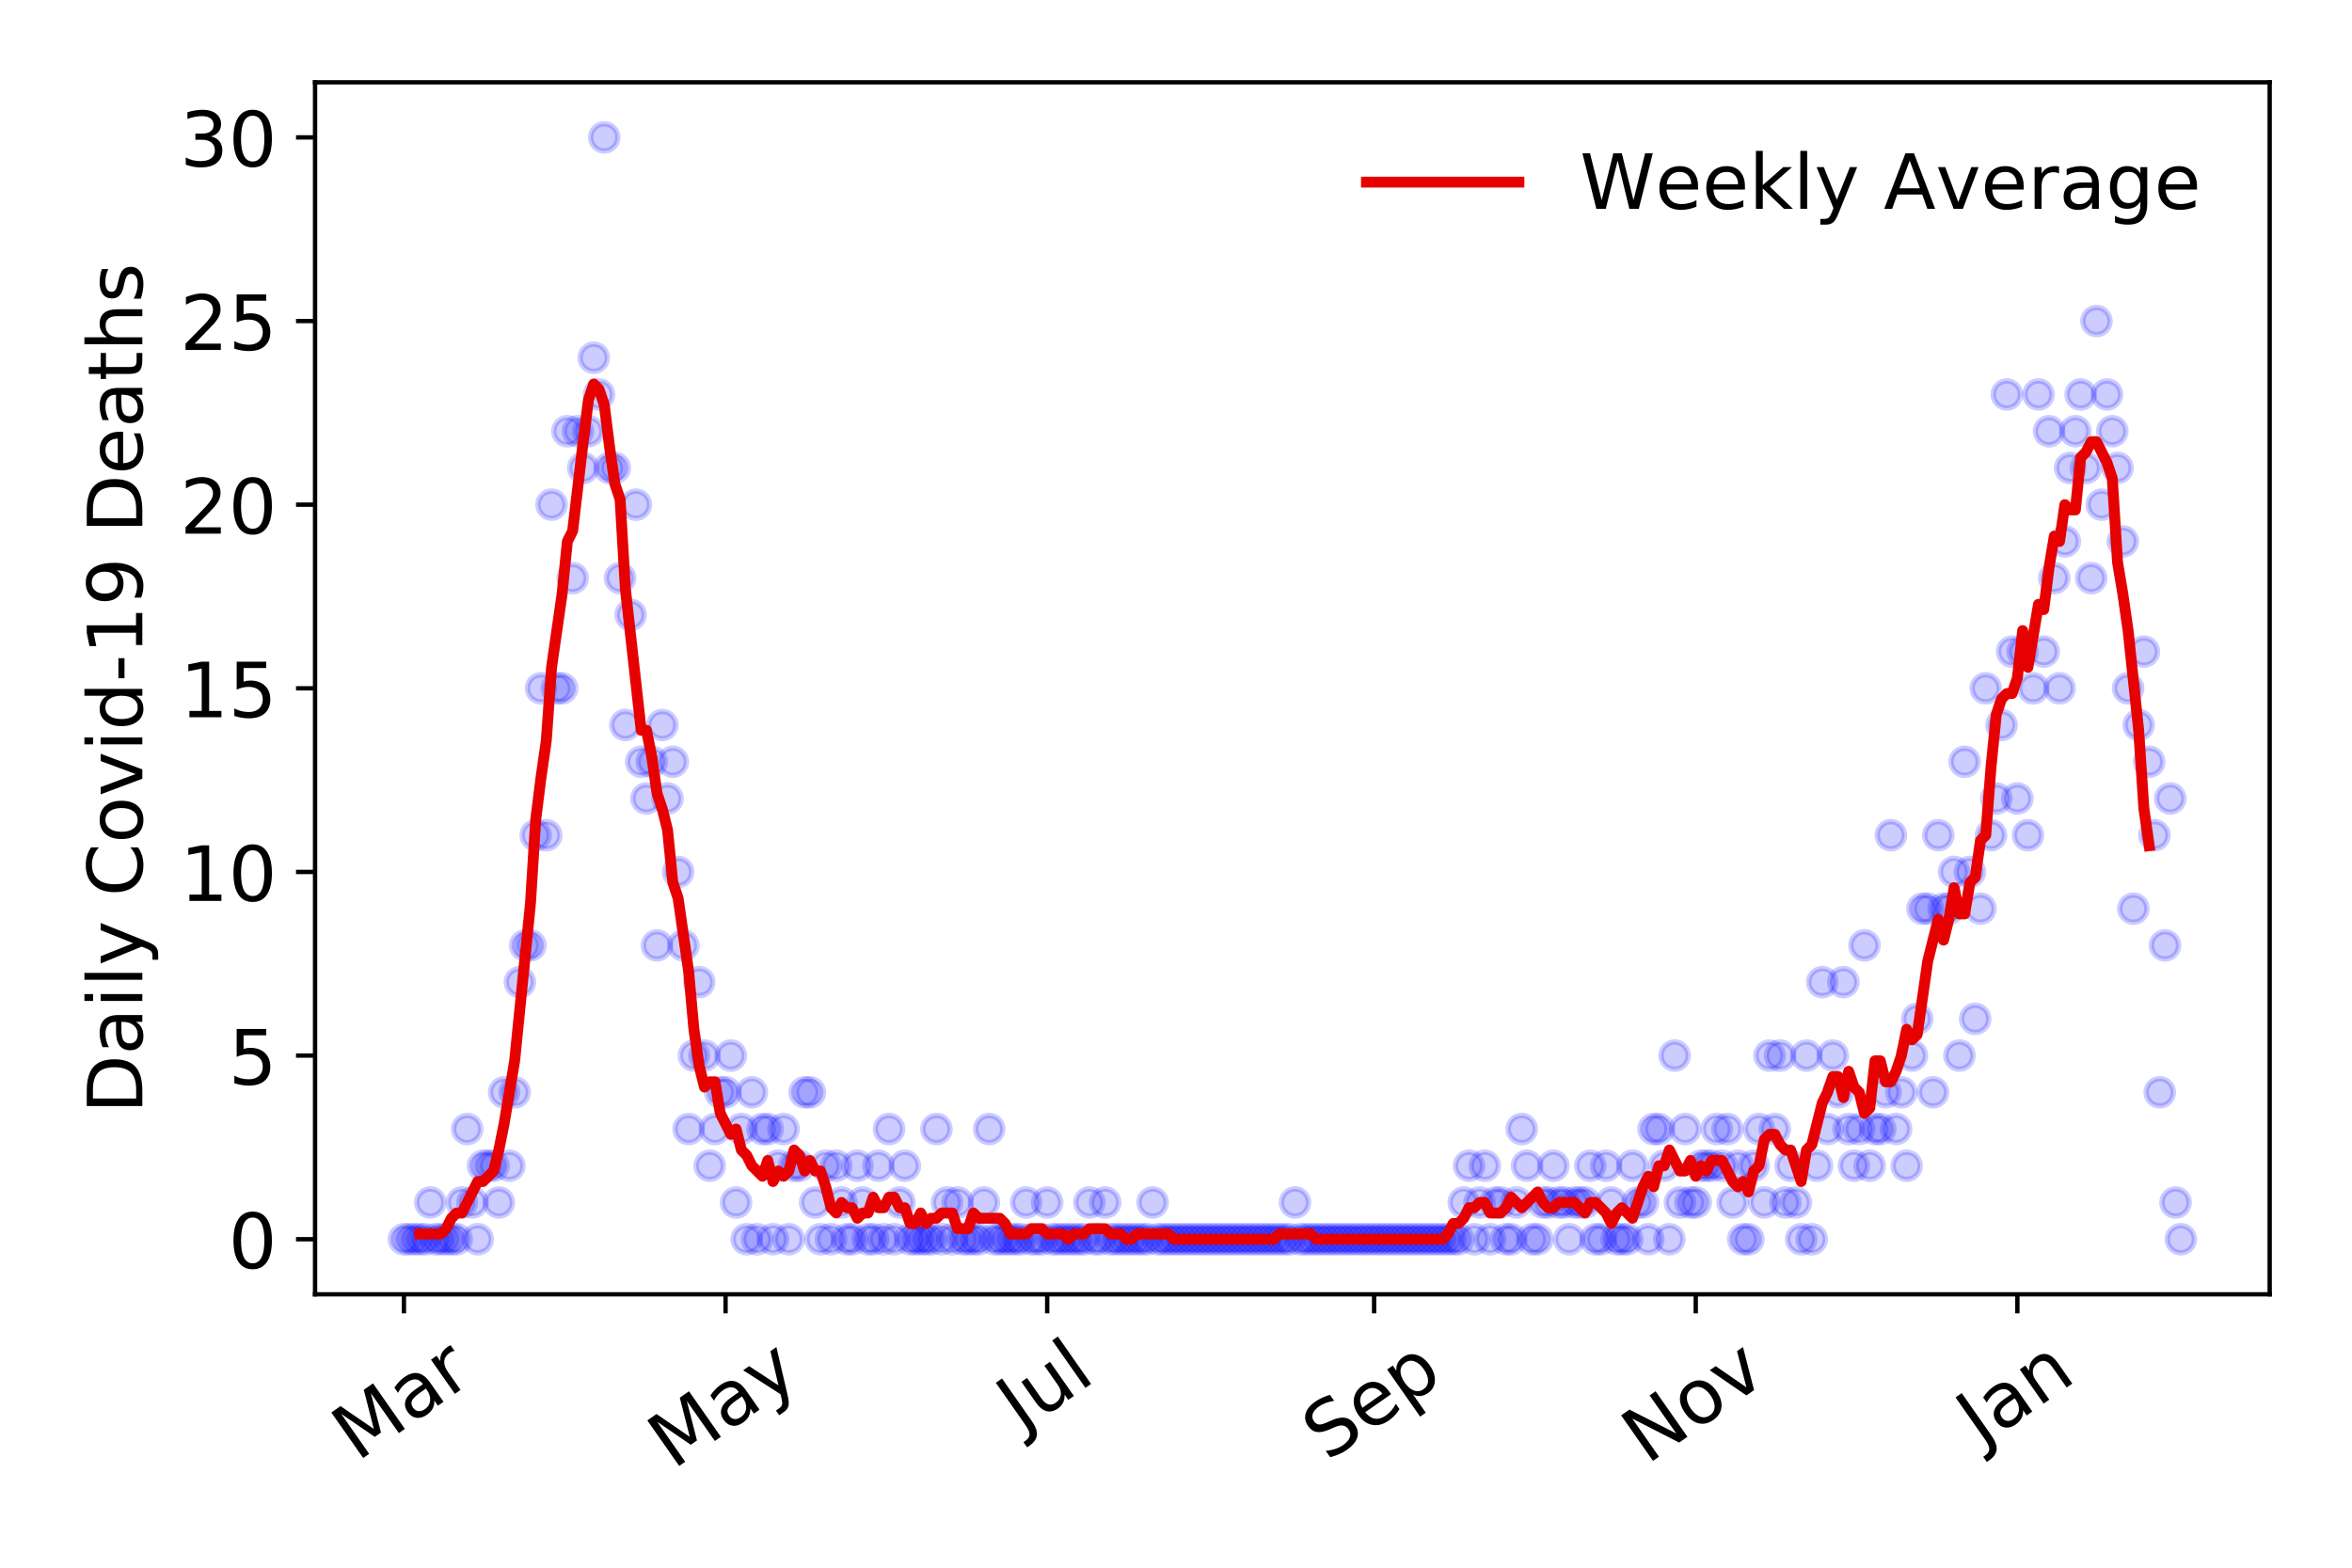 <?xml version="1.0" encoding="utf-8" standalone="no"?>
<!DOCTYPE svg PUBLIC "-//W3C//DTD SVG 1.1//EN"
  "http://www.w3.org/Graphics/SVG/1.1/DTD/svg11.dtd">
<!-- Created with matplotlib (https://matplotlib.org/) -->
<svg height="288pt" version="1.1" viewBox="0 0 432 288" width="432pt" xmlns="http://www.w3.org/2000/svg" xmlns:xlink="http://www.w3.org/1999/xlink">
 <defs>
  <style type="text/css">
*{stroke-linecap:butt;stroke-linejoin:round;}
  </style>
 </defs>
 <g id="figure_1">
  <g id="patch_1">
   <path d="M 0 288 
L 432 288 
L 432 0 
L 0 0 
z
" style="fill:#ffffff;"/>
  </g>
  <g id="axes_1">
   <g id="patch_2">
    <path d="M 57.87 237.778 
L 416.88 237.778 
L 416.88 15.12 
L 57.87 15.12 
z
" style="fill:#ffffff;"/>
   </g>
   <g id="matplotlib.axis_1">
    <g id="xtick_1">
     <g id="line2d_1">
      <defs>
       <path d="M 0 0 
L 0 3.5 
" id="m789f77a490" style="stroke:#000000;stroke-width:0.8;"/>
      </defs>
      <g>
       <use style="stroke:#000000;stroke-width:0.8;" x="74.189" xlink:href="#m789f77a490" y="237.778"/>
      </g>
     </g>
     <g id="text_1">
      <!-- Mar -->
      <defs>
       <path d="M 9.812 72.906 
L 24.516 72.906 
L 43.109 23.297 
L 61.812 72.906 
L 76.516 72.906 
L 76.516 0 
L 66.891 0 
L 66.891 64.016 
L 48.094 14.016 
L 38.188 14.016 
L 19.391 64.016 
L 19.391 0 
L 9.812 0 
z
" id="DejaVuSans-77"/>
       <path d="M 34.281 27.484 
Q 23.391 27.484 19.188 25 
Q 14.984 22.516 14.984 16.5 
Q 14.984 11.719 18.141 8.906 
Q 21.297 6.109 26.703 6.109 
Q 34.188 6.109 38.703 11.406 
Q 43.219 16.703 43.219 25.484 
L 43.219 27.484 
z
M 52.203 31.203 
L 52.203 0 
L 43.219 0 
L 43.219 8.297 
Q 40.141 3.328 35.547 0.953 
Q 30.953 -1.422 24.312 -1.422 
Q 15.922 -1.422 10.953 3.297 
Q 6 8.016 6 15.922 
Q 6 25.141 12.172 29.828 
Q 18.359 34.516 30.609 34.516 
L 43.219 34.516 
L 43.219 35.406 
Q 43.219 41.609 39.141 45 
Q 35.062 48.391 27.688 48.391 
Q 23 48.391 18.547 47.266 
Q 14.109 46.141 10.016 43.891 
L 10.016 52.203 
Q 14.938 54.109 19.578 55.047 
Q 24.219 56 28.609 56 
Q 40.484 56 46.344 49.844 
Q 52.203 43.703 52.203 31.203 
z
" id="DejaVuSans-97"/>
       <path d="M 41.109 46.297 
Q 39.594 47.172 37.812 47.578 
Q 36.031 48 33.891 48 
Q 26.266 48 22.188 43.047 
Q 18.109 38.094 18.109 28.812 
L 18.109 0 
L 9.078 0 
L 9.078 54.688 
L 18.109 54.688 
L 18.109 46.188 
Q 20.953 51.172 25.484 53.578 
Q 30.031 56 36.531 56 
Q 37.453 56 38.578 55.875 
Q 39.703 55.766 41.062 55.516 
z
" id="DejaVuSans-114"/>
      </defs>
      <g transform="translate(65.586 268.643)rotate(-35)scale(0.14 -0.14)">
       <use xlink:href="#DejaVuSans-77"/>
       <use x="86.279" xlink:href="#DejaVuSans-97"/>
       <use x="147.559" xlink:href="#DejaVuSans-114"/>
      </g>
     </g>
    </g>
    <g id="xtick_2">
     <g id="line2d_2">
      <g>
       <use style="stroke:#000000;stroke-width:0.8;" x="133.265" xlink:href="#m789f77a490" y="237.778"/>
      </g>
     </g>
     <g id="text_2">
      <!-- May -->
      <defs>
       <path d="M 32.172 -5.078 
Q 28.375 -14.844 24.75 -17.812 
Q 21.141 -20.797 15.094 -20.797 
L 7.906 -20.797 
L 7.906 -13.281 
L 13.188 -13.281 
Q 16.891 -13.281 18.938 -11.516 
Q 21 -9.766 23.484 -3.219 
L 25.094 0.875 
L 2.984 54.688 
L 12.5 54.688 
L 29.594 11.922 
L 46.688 54.688 
L 56.203 54.688 
z
" id="DejaVuSans-121"/>
      </defs>
      <g transform="translate(123.626 270.094)rotate(-35)scale(0.14 -0.14)">
       <use xlink:href="#DejaVuSans-77"/>
       <use x="86.279" xlink:href="#DejaVuSans-97"/>
       <use x="147.559" xlink:href="#DejaVuSans-121"/>
      </g>
     </g>
    </g>
    <g id="xtick_3">
     <g id="line2d_3">
      <g>
       <use style="stroke:#000000;stroke-width:0.8;" x="192.341" xlink:href="#m789f77a490" y="237.778"/>
      </g>
     </g>
     <g id="text_3">
      <!-- Jul -->
      <defs>
       <path d="M 9.812 72.906 
L 19.672 72.906 
L 19.672 5.078 
Q 19.672 -8.109 14.672 -14.062 
Q 9.672 -20.016 -1.422 -20.016 
L -5.172 -20.016 
L -5.172 -11.719 
L -2.094 -11.719 
Q 4.438 -11.719 7.125 -8.047 
Q 9.812 -4.391 9.812 5.078 
z
" id="DejaVuSans-74"/>
       <path d="M 8.5 21.578 
L 8.5 54.688 
L 17.484 54.688 
L 17.484 21.922 
Q 17.484 14.156 20.5 10.266 
Q 23.531 6.391 29.594 6.391 
Q 36.859 6.391 41.078 11.031 
Q 45.312 15.672 45.312 23.688 
L 45.312 54.688 
L 54.297 54.688 
L 54.297 0 
L 45.312 0 
L 45.312 8.406 
Q 42.047 3.422 37.719 1 
Q 33.406 -1.422 27.688 -1.422 
Q 18.266 -1.422 13.375 4.438 
Q 8.5 10.297 8.5 21.578 
z
M 31.109 56 
z
" id="DejaVuSans-117"/>
       <path d="M 9.422 75.984 
L 18.406 75.984 
L 18.406 0 
L 9.422 0 
z
" id="DejaVuSans-108"/>
      </defs>
      <g transform="translate(187.639 263.181)rotate(-35)scale(0.14 -0.14)">
       <use xlink:href="#DejaVuSans-74"/>
       <use x="29.492" xlink:href="#DejaVuSans-117"/>
       <use x="92.871" xlink:href="#DejaVuSans-108"/>
      </g>
     </g>
    </g>
    <g id="xtick_4">
     <g id="line2d_4">
      <g>
       <use style="stroke:#000000;stroke-width:0.8;" x="252.386" xlink:href="#m789f77a490" y="237.778"/>
      </g>
     </g>
     <g id="text_4">
      <!-- Sep -->
      <defs>
       <path d="M 53.516 70.516 
L 53.516 60.891 
Q 47.906 63.578 42.922 64.891 
Q 37.938 66.219 33.297 66.219 
Q 25.25 66.219 20.875 63.094 
Q 16.5 59.969 16.5 54.203 
Q 16.5 49.359 19.406 46.891 
Q 22.312 44.438 30.422 42.922 
L 36.375 41.703 
Q 47.406 39.594 52.656 34.297 
Q 57.906 29 57.906 20.125 
Q 57.906 9.516 50.797 4.047 
Q 43.703 -1.422 29.984 -1.422 
Q 24.812 -1.422 18.969 -0.25 
Q 13.141 0.922 6.891 3.219 
L 6.891 13.375 
Q 12.891 10.016 18.656 8.297 
Q 24.422 6.594 29.984 6.594 
Q 38.422 6.594 43.016 9.906 
Q 47.609 13.234 47.609 19.391 
Q 47.609 24.75 44.312 27.781 
Q 41.016 30.812 33.5 32.328 
L 27.484 33.5 
Q 16.453 35.688 11.516 40.375 
Q 6.594 45.062 6.594 53.422 
Q 6.594 63.094 13.406 68.656 
Q 20.219 74.219 32.172 74.219 
Q 37.312 74.219 42.625 73.281 
Q 47.953 72.359 53.516 70.516 
z
" id="DejaVuSans-83"/>
       <path d="M 56.203 29.594 
L 56.203 25.203 
L 14.891 25.203 
Q 15.484 15.922 20.484 11.062 
Q 25.484 6.203 34.422 6.203 
Q 39.594 6.203 44.453 7.469 
Q 49.312 8.734 54.109 11.281 
L 54.109 2.781 
Q 49.266 0.734 44.188 -0.344 
Q 39.109 -1.422 33.891 -1.422 
Q 20.797 -1.422 13.156 6.188 
Q 5.516 13.812 5.516 26.812 
Q 5.516 40.234 12.766 48.109 
Q 20.016 56 32.328 56 
Q 43.359 56 49.781 48.891 
Q 56.203 41.797 56.203 29.594 
z
M 47.219 32.234 
Q 47.125 39.594 43.094 43.984 
Q 39.062 48.391 32.422 48.391 
Q 24.906 48.391 20.391 44.141 
Q 15.875 39.891 15.188 32.172 
z
" id="DejaVuSans-101"/>
       <path d="M 18.109 8.203 
L 18.109 -20.797 
L 9.078 -20.797 
L 9.078 54.688 
L 18.109 54.688 
L 18.109 46.391 
Q 20.953 51.266 25.266 53.625 
Q 29.594 56 35.594 56 
Q 45.562 56 51.781 48.094 
Q 58.016 40.188 58.016 27.297 
Q 58.016 14.406 51.781 6.484 
Q 45.562 -1.422 35.594 -1.422 
Q 29.594 -1.422 25.266 0.953 
Q 20.953 3.328 18.109 8.203 
z
M 48.688 27.297 
Q 48.688 37.203 44.609 42.844 
Q 40.531 48.484 33.406 48.484 
Q 26.266 48.484 22.188 42.844 
Q 18.109 37.203 18.109 27.297 
Q 18.109 17.391 22.188 11.75 
Q 26.266 6.109 33.406 6.109 
Q 40.531 6.109 44.609 11.75 
Q 48.688 17.391 48.688 27.297 
z
" id="DejaVuSans-112"/>
      </defs>
      <g transform="translate(243.793 268.629)rotate(-35)scale(0.14 -0.14)">
       <use xlink:href="#DejaVuSans-83"/>
       <use x="63.477" xlink:href="#DejaVuSans-101"/>
       <use x="125" xlink:href="#DejaVuSans-112"/>
      </g>
     </g>
    </g>
    <g id="xtick_5">
     <g id="line2d_5">
      <g>
       <use style="stroke:#000000;stroke-width:0.8;" x="311.463" xlink:href="#m789f77a490" y="237.778"/>
      </g>
     </g>
     <g id="text_5">
      <!-- Nov -->
      <defs>
       <path d="M 9.812 72.906 
L 23.094 72.906 
L 55.422 11.922 
L 55.422 72.906 
L 64.984 72.906 
L 64.984 0 
L 51.703 0 
L 19.391 60.984 
L 19.391 0 
L 9.812 0 
z
" id="DejaVuSans-78"/>
       <path d="M 30.609 48.391 
Q 23.391 48.391 19.188 42.75 
Q 14.984 37.109 14.984 27.297 
Q 14.984 17.484 19.156 11.844 
Q 23.344 6.203 30.609 6.203 
Q 37.797 6.203 41.984 11.859 
Q 46.188 17.531 46.188 27.297 
Q 46.188 37.016 41.984 42.703 
Q 37.797 48.391 30.609 48.391 
z
M 30.609 56 
Q 42.328 56 49.016 48.375 
Q 55.719 40.766 55.719 27.297 
Q 55.719 13.875 49.016 6.219 
Q 42.328 -1.422 30.609 -1.422 
Q 18.844 -1.422 12.172 6.219 
Q 5.516 13.875 5.516 27.297 
Q 5.516 40.766 12.172 48.375 
Q 18.844 56 30.609 56 
z
" id="DejaVuSans-111"/>
       <path d="M 2.984 54.688 
L 12.5 54.688 
L 29.594 8.797 
L 46.688 54.688 
L 56.203 54.688 
L 35.688 0 
L 23.484 0 
z
" id="DejaVuSans-118"/>
      </defs>
      <g transform="translate(302.486 269.166)rotate(-35)scale(0.14 -0.14)">
       <use xlink:href="#DejaVuSans-78"/>
       <use x="74.805" xlink:href="#DejaVuSans-111"/>
       <use x="135.986" xlink:href="#DejaVuSans-118"/>
      </g>
     </g>
    </g>
    <g id="xtick_6">
     <g id="line2d_6">
      <g>
       <use style="stroke:#000000;stroke-width:0.8;" x="370.539" xlink:href="#m789f77a490" y="237.778"/>
      </g>
     </g>
     <g id="text_6">
      <!-- Jan -->
      <defs>
       <path d="M 54.891 33.016 
L 54.891 0 
L 45.906 0 
L 45.906 32.719 
Q 45.906 40.484 42.875 44.328 
Q 39.844 48.188 33.797 48.188 
Q 26.516 48.188 22.312 43.547 
Q 18.109 38.922 18.109 30.906 
L 18.109 0 
L 9.078 0 
L 9.078 54.688 
L 18.109 54.688 
L 18.109 46.188 
Q 21.344 51.125 25.703 53.562 
Q 30.078 56 35.797 56 
Q 45.219 56 50.047 50.172 
Q 54.891 44.344 54.891 33.016 
z
" id="DejaVuSans-110"/>
      </defs>
      <g transform="translate(363.915 265.871)rotate(-35)scale(0.14 -0.14)">
       <use xlink:href="#DejaVuSans-74"/>
       <use x="29.492" xlink:href="#DejaVuSans-97"/>
       <use x="90.771" xlink:href="#DejaVuSans-110"/>
      </g>
     </g>
    </g>
   </g>
   <g id="matplotlib.axis_2">
    <g id="ytick_1">
     <g id="line2d_7">
      <defs>
       <path d="M 0 0 
L -3.5 0 
" id="m09b66ae273" style="stroke:#000000;stroke-width:0.8;"/>
      </defs>
      <g>
       <use style="stroke:#000000;stroke-width:0.8;" x="57.87" xlink:href="#m09b66ae273" y="227.657"/>
      </g>
     </g>
     <g id="text_7">
      <!-- 0 -->
      <defs>
       <path d="M 31.781 66.406 
Q 24.172 66.406 20.328 58.906 
Q 16.5 51.422 16.5 36.375 
Q 16.5 21.391 20.328 13.891 
Q 24.172 6.391 31.781 6.391 
Q 39.453 6.391 43.281 13.891 
Q 47.125 21.391 47.125 36.375 
Q 47.125 51.422 43.281 58.906 
Q 39.453 66.406 31.781 66.406 
z
M 31.781 74.219 
Q 44.047 74.219 50.516 64.516 
Q 56.984 54.828 56.984 36.375 
Q 56.984 17.969 50.516 8.266 
Q 44.047 -1.422 31.781 -1.422 
Q 19.531 -1.422 13.062 8.266 
Q 6.594 17.969 6.594 36.375 
Q 6.594 54.828 13.062 64.516 
Q 19.531 74.219 31.781 74.219 
z
" id="DejaVuSans-48"/>
      </defs>
      <g transform="translate(41.962 232.976)scale(0.14 -0.14)">
       <use xlink:href="#DejaVuSans-48"/>
      </g>
     </g>
    </g>
    <g id="ytick_2">
     <g id="line2d_8">
      <g>
       <use style="stroke:#000000;stroke-width:0.8;" x="57.87" xlink:href="#m09b66ae273" y="193.921"/>
      </g>
     </g>
     <g id="text_8">
      <!-- 5 -->
      <defs>
       <path d="M 10.797 72.906 
L 49.516 72.906 
L 49.516 64.594 
L 19.828 64.594 
L 19.828 46.734 
Q 21.969 47.469 24.109 47.828 
Q 26.266 48.188 28.422 48.188 
Q 40.625 48.188 47.75 41.5 
Q 54.891 34.812 54.891 23.391 
Q 54.891 11.625 47.562 5.094 
Q 40.234 -1.422 26.906 -1.422 
Q 22.312 -1.422 17.547 -0.641 
Q 12.797 0.141 7.719 1.703 
L 7.719 11.625 
Q 12.109 9.234 16.797 8.062 
Q 21.484 6.891 26.703 6.891 
Q 35.156 6.891 40.078 11.328 
Q 45.016 15.766 45.016 23.391 
Q 45.016 31 40.078 35.438 
Q 35.156 39.891 26.703 39.891 
Q 22.75 39.891 18.812 39.016 
Q 14.891 38.141 10.797 36.281 
z
" id="DejaVuSans-53"/>
      </defs>
      <g transform="translate(41.962 199.24)scale(0.14 -0.14)">
       <use xlink:href="#DejaVuSans-53"/>
      </g>
     </g>
    </g>
    <g id="ytick_3">
     <g id="line2d_9">
      <g>
       <use style="stroke:#000000;stroke-width:0.8;" x="57.87" xlink:href="#m09b66ae273" y="160.185"/>
      </g>
     </g>
     <g id="text_9">
      <!-- 10 -->
      <defs>
       <path d="M 12.406 8.297 
L 28.516 8.297 
L 28.516 63.922 
L 10.984 60.406 
L 10.984 69.391 
L 28.422 72.906 
L 38.281 72.906 
L 38.281 8.297 
L 54.391 8.297 
L 54.391 0 
L 12.406 0 
z
" id="DejaVuSans-49"/>
      </defs>
      <g transform="translate(33.055 165.504)scale(0.14 -0.14)">
       <use xlink:href="#DejaVuSans-49"/>
       <use x="63.623" xlink:href="#DejaVuSans-48"/>
      </g>
     </g>
    </g>
    <g id="ytick_4">
     <g id="line2d_10">
      <g>
       <use style="stroke:#000000;stroke-width:0.8;" x="57.87" xlink:href="#m09b66ae273" y="126.449"/>
      </g>
     </g>
     <g id="text_10">
      <!-- 15 -->
      <g transform="translate(33.055 131.768)scale(0.14 -0.14)">
       <use xlink:href="#DejaVuSans-49"/>
       <use x="63.623" xlink:href="#DejaVuSans-53"/>
      </g>
     </g>
    </g>
    <g id="ytick_5">
     <g id="line2d_11">
      <g>
       <use style="stroke:#000000;stroke-width:0.8;" x="57.87" xlink:href="#m09b66ae273" y="92.713"/>
      </g>
     </g>
     <g id="text_11">
      <!-- 20 -->
      <defs>
       <path d="M 19.188 8.297 
L 53.609 8.297 
L 53.609 0 
L 7.328 0 
L 7.328 8.297 
Q 12.938 14.109 22.625 23.891 
Q 32.328 33.688 34.812 36.531 
Q 39.547 41.844 41.422 45.531 
Q 43.312 49.219 43.312 52.781 
Q 43.312 58.594 39.234 62.25 
Q 35.156 65.922 28.609 65.922 
Q 23.969 65.922 18.812 64.312 
Q 13.672 62.703 7.812 59.422 
L 7.812 69.391 
Q 13.766 71.781 18.938 73 
Q 24.125 74.219 28.422 74.219 
Q 39.75 74.219 46.484 68.547 
Q 53.219 62.891 53.219 53.422 
Q 53.219 48.922 51.531 44.891 
Q 49.859 40.875 45.406 35.406 
Q 44.188 33.984 37.641 27.219 
Q 31.109 20.453 19.188 8.297 
z
" id="DejaVuSans-50"/>
      </defs>
      <g transform="translate(33.055 98.032)scale(0.14 -0.14)">
       <use xlink:href="#DejaVuSans-50"/>
       <use x="63.623" xlink:href="#DejaVuSans-48"/>
      </g>
     </g>
    </g>
    <g id="ytick_6">
     <g id="line2d_12">
      <g>
       <use style="stroke:#000000;stroke-width:0.8;" x="57.87" xlink:href="#m09b66ae273" y="58.977"/>
      </g>
     </g>
     <g id="text_12">
      <!-- 25 -->
      <g transform="translate(33.055 64.296)scale(0.14 -0.14)">
       <use xlink:href="#DejaVuSans-50"/>
       <use x="63.623" xlink:href="#DejaVuSans-53"/>
      </g>
     </g>
    </g>
    <g id="ytick_7">
     <g id="line2d_13">
      <g>
       <use style="stroke:#000000;stroke-width:0.8;" x="57.87" xlink:href="#m09b66ae273" y="25.241"/>
      </g>
     </g>
     <g id="text_13">
      <!-- 30 -->
      <defs>
       <path d="M 40.578 39.312 
Q 47.656 37.797 51.625 33 
Q 55.609 28.219 55.609 21.188 
Q 55.609 10.406 48.188 4.484 
Q 40.766 -1.422 27.094 -1.422 
Q 22.516 -1.422 17.656 -0.516 
Q 12.797 0.391 7.625 2.203 
L 7.625 11.719 
Q 11.719 9.328 16.594 8.109 
Q 21.484 6.891 26.812 6.891 
Q 36.078 6.891 40.938 10.547 
Q 45.797 14.203 45.797 21.188 
Q 45.797 27.641 41.281 31.266 
Q 36.766 34.906 28.719 34.906 
L 20.219 34.906 
L 20.219 43.016 
L 29.109 43.016 
Q 36.375 43.016 40.234 45.922 
Q 44.094 48.828 44.094 54.297 
Q 44.094 59.906 40.109 62.906 
Q 36.141 65.922 28.719 65.922 
Q 24.656 65.922 20.016 65.031 
Q 15.375 64.156 9.812 62.312 
L 9.812 71.094 
Q 15.438 72.656 20.344 73.438 
Q 25.25 74.219 29.594 74.219 
Q 40.828 74.219 47.359 69.109 
Q 53.906 64.016 53.906 55.328 
Q 53.906 49.266 50.438 45.094 
Q 46.969 40.922 40.578 39.312 
z
" id="DejaVuSans-51"/>
      </defs>
      <g transform="translate(33.055 30.56)scale(0.14 -0.14)">
       <use xlink:href="#DejaVuSans-51"/>
       <use x="63.623" xlink:href="#DejaVuSans-48"/>
      </g>
     </g>
    </g>
    <g id="text_14">
     <!-- Daily Covid-19 Deaths -->
     <defs>
      <path d="M 19.672 64.797 
L 19.672 8.109 
L 31.594 8.109 
Q 46.688 8.109 53.688 14.938 
Q 60.688 21.781 60.688 36.531 
Q 60.688 51.172 53.688 57.984 
Q 46.688 64.797 31.594 64.797 
z
M 9.812 72.906 
L 30.078 72.906 
Q 51.266 72.906 61.172 64.094 
Q 71.094 55.281 71.094 36.531 
Q 71.094 17.672 61.125 8.828 
Q 51.172 0 30.078 0 
L 9.812 0 
z
" id="DejaVuSans-68"/>
      <path d="M 9.422 54.688 
L 18.406 54.688 
L 18.406 0 
L 9.422 0 
z
M 9.422 75.984 
L 18.406 75.984 
L 18.406 64.594 
L 9.422 64.594 
z
" id="DejaVuSans-105"/>
      <path id="DejaVuSans-32"/>
      <path d="M 64.406 67.281 
L 64.406 56.891 
Q 59.422 61.531 53.781 63.812 
Q 48.141 66.109 41.797 66.109 
Q 29.297 66.109 22.656 58.469 
Q 16.016 50.828 16.016 36.375 
Q 16.016 21.969 22.656 14.328 
Q 29.297 6.688 41.797 6.688 
Q 48.141 6.688 53.781 8.984 
Q 59.422 11.281 64.406 15.922 
L 64.406 5.609 
Q 59.234 2.094 53.438 0.328 
Q 47.656 -1.422 41.219 -1.422 
Q 24.656 -1.422 15.125 8.703 
Q 5.609 18.844 5.609 36.375 
Q 5.609 53.953 15.125 64.078 
Q 24.656 74.219 41.219 74.219 
Q 47.75 74.219 53.531 72.484 
Q 59.328 70.75 64.406 67.281 
z
" id="DejaVuSans-67"/>
      <path d="M 45.406 46.391 
L 45.406 75.984 
L 54.391 75.984 
L 54.391 0 
L 45.406 0 
L 45.406 8.203 
Q 42.578 3.328 38.25 0.953 
Q 33.938 -1.422 27.875 -1.422 
Q 17.969 -1.422 11.734 6.484 
Q 5.516 14.406 5.516 27.297 
Q 5.516 40.188 11.734 48.094 
Q 17.969 56 27.875 56 
Q 33.938 56 38.25 53.625 
Q 42.578 51.266 45.406 46.391 
z
M 14.797 27.297 
Q 14.797 17.391 18.875 11.75 
Q 22.953 6.109 30.078 6.109 
Q 37.203 6.109 41.297 11.75 
Q 45.406 17.391 45.406 27.297 
Q 45.406 37.203 41.297 42.844 
Q 37.203 48.484 30.078 48.484 
Q 22.953 48.484 18.875 42.844 
Q 14.797 37.203 14.797 27.297 
z
" id="DejaVuSans-100"/>
      <path d="M 4.891 31.391 
L 31.203 31.391 
L 31.203 23.391 
L 4.891 23.391 
z
" id="DejaVuSans-45"/>
      <path d="M 10.984 1.516 
L 10.984 10.5 
Q 14.703 8.734 18.5 7.812 
Q 22.312 6.891 25.984 6.891 
Q 35.75 6.891 40.891 13.453 
Q 46.047 20.016 46.781 33.406 
Q 43.953 29.203 39.594 26.953 
Q 35.25 24.703 29.984 24.703 
Q 19.047 24.703 12.672 31.312 
Q 6.297 37.938 6.297 49.422 
Q 6.297 60.641 12.938 67.422 
Q 19.578 74.219 30.609 74.219 
Q 43.266 74.219 49.922 64.516 
Q 56.594 54.828 56.594 36.375 
Q 56.594 19.141 48.406 8.859 
Q 40.234 -1.422 26.422 -1.422 
Q 22.703 -1.422 18.891 -0.688 
Q 15.094 0.047 10.984 1.516 
z
M 30.609 32.422 
Q 37.25 32.422 41.125 36.953 
Q 45.016 41.5 45.016 49.422 
Q 45.016 57.281 41.125 61.844 
Q 37.25 66.406 30.609 66.406 
Q 23.969 66.406 20.094 61.844 
Q 16.219 57.281 16.219 49.422 
Q 16.219 41.5 20.094 36.953 
Q 23.969 32.422 30.609 32.422 
z
" id="DejaVuSans-57"/>
      <path d="M 18.312 70.219 
L 18.312 54.688 
L 36.812 54.688 
L 36.812 47.703 
L 18.312 47.703 
L 18.312 18.016 
Q 18.312 11.328 20.141 9.422 
Q 21.969 7.516 27.594 7.516 
L 36.812 7.516 
L 36.812 0 
L 27.594 0 
Q 17.188 0 13.234 3.875 
Q 9.281 7.766 9.281 18.016 
L 9.281 47.703 
L 2.688 47.703 
L 2.688 54.688 
L 9.281 54.688 
L 9.281 70.219 
z
" id="DejaVuSans-116"/>
      <path d="M 54.891 33.016 
L 54.891 0 
L 45.906 0 
L 45.906 32.719 
Q 45.906 40.484 42.875 44.328 
Q 39.844 48.188 33.797 48.188 
Q 26.516 48.188 22.312 43.547 
Q 18.109 38.922 18.109 30.906 
L 18.109 0 
L 9.078 0 
L 9.078 75.984 
L 18.109 75.984 
L 18.109 46.188 
Q 21.344 51.125 25.703 53.562 
Q 30.078 56 35.797 56 
Q 45.219 56 50.047 50.172 
Q 54.891 44.344 54.891 33.016 
z
" id="DejaVuSans-104"/>
      <path d="M 44.281 53.078 
L 44.281 44.578 
Q 40.484 46.531 36.375 47.5 
Q 32.281 48.484 27.875 48.484 
Q 21.188 48.484 17.844 46.438 
Q 14.5 44.391 14.5 40.281 
Q 14.5 37.156 16.891 35.375 
Q 19.281 33.594 26.516 31.984 
L 29.594 31.297 
Q 39.156 29.25 43.188 25.516 
Q 47.219 21.781 47.219 15.094 
Q 47.219 7.469 41.188 3.016 
Q 35.156 -1.422 24.609 -1.422 
Q 20.219 -1.422 15.453 -0.562 
Q 10.688 0.297 5.422 2 
L 5.422 11.281 
Q 10.406 8.688 15.234 7.391 
Q 20.062 6.109 24.812 6.109 
Q 31.156 6.109 34.562 8.281 
Q 37.984 10.453 37.984 14.406 
Q 37.984 18.062 35.516 20.016 
Q 33.062 21.969 24.703 23.781 
L 21.578 24.516 
Q 13.234 26.266 9.516 29.906 
Q 5.812 33.547 5.812 39.891 
Q 5.812 47.609 11.281 51.797 
Q 16.75 56 26.812 56 
Q 31.781 56 36.172 55.266 
Q 40.578 54.547 44.281 53.078 
z
" id="DejaVuSans-115"/>
     </defs>
     <g transform="translate(26.143 204.56)rotate(-90)scale(0.14 -0.14)">
      <use xlink:href="#DejaVuSans-68"/>
      <use x="77.002" xlink:href="#DejaVuSans-97"/>
      <use x="138.281" xlink:href="#DejaVuSans-105"/>
      <use x="166.064" xlink:href="#DejaVuSans-108"/>
      <use x="193.848" xlink:href="#DejaVuSans-121"/>
      <use x="253.027" xlink:href="#DejaVuSans-32"/>
      <use x="284.814" xlink:href="#DejaVuSans-67"/>
      <use x="354.639" xlink:href="#DejaVuSans-111"/>
      <use x="415.82" xlink:href="#DejaVuSans-118"/>
      <use x="475" xlink:href="#DejaVuSans-105"/>
      <use x="502.783" xlink:href="#DejaVuSans-100"/>
      <use x="566.26" xlink:href="#DejaVuSans-45"/>
      <use x="602.344" xlink:href="#DejaVuSans-49"/>
      <use x="665.967" xlink:href="#DejaVuSans-57"/>
      <use x="729.59" xlink:href="#DejaVuSans-32"/>
      <use x="761.377" xlink:href="#DejaVuSans-68"/>
      <use x="838.379" xlink:href="#DejaVuSans-101"/>
      <use x="899.902" xlink:href="#DejaVuSans-97"/>
      <use x="961.182" xlink:href="#DejaVuSans-116"/>
      <use x="1000.391" xlink:href="#DejaVuSans-104"/>
      <use x="1063.77" xlink:href="#DejaVuSans-115"/>
     </g>
    </g>
   </g>
   <g id="line2d_14">
    <defs>
     <path d="M 0 2.5 
C 0.663 2.5 1.299 2.237 1.768 1.768 
C 2.237 1.299 2.5 0.663 2.5 0 
C 2.5 -0.663 2.237 -1.299 1.768 -1.768 
C 1.299 -2.237 0.663 -2.5 0 -2.5 
C -0.663 -2.5 -1.299 -2.237 -1.768 -1.768 
C -2.237 -1.299 -2.5 -0.663 -2.5 0 
C -2.5 0.663 -2.237 1.299 -1.768 1.768 
C -1.299 2.237 -0.663 2.5 0 2.5 
z
" id="m96118ce603" style="stroke:#0000ff;stroke-opacity:0.2;"/>
    </defs>
    <g clip-path="url(#p7bdd21f2b4)">
     <use style="fill:#0000ff;fill-opacity:0.2;stroke:#0000ff;stroke-opacity:0.2;" x="74.189" xlink:href="#m96118ce603" y="227.657"/>
     <use style="fill:#0000ff;fill-opacity:0.2;stroke:#0000ff;stroke-opacity:0.2;" x="75.157" xlink:href="#m96118ce603" y="227.657"/>
     <use style="fill:#0000ff;fill-opacity:0.2;stroke:#0000ff;stroke-opacity:0.2;" x="76.126" xlink:href="#m96118ce603" y="227.657"/>
     <use style="fill:#0000ff;fill-opacity:0.2;stroke:#0000ff;stroke-opacity:0.2;" x="77.094" xlink:href="#m96118ce603" y="227.657"/>
     <use style="fill:#0000ff;fill-opacity:0.2;stroke:#0000ff;stroke-opacity:0.2;" x="78.062" xlink:href="#m96118ce603" y="227.657"/>
     <use style="fill:#0000ff;fill-opacity:0.2;stroke:#0000ff;stroke-opacity:0.2;" x="79.031" xlink:href="#m96118ce603" y="220.91"/>
     <use style="fill:#0000ff;fill-opacity:0.2;stroke:#0000ff;stroke-opacity:0.2;" x="79.999" xlink:href="#m96118ce603" y="227.657"/>
     <use style="fill:#0000ff;fill-opacity:0.2;stroke:#0000ff;stroke-opacity:0.2;" x="80.968" xlink:href="#m96118ce603" y="227.657"/>
     <use style="fill:#0000ff;fill-opacity:0.2;stroke:#0000ff;stroke-opacity:0.2;" x="81.936" xlink:href="#m96118ce603" y="227.657"/>
     <use style="fill:#0000ff;fill-opacity:0.2;stroke:#0000ff;stroke-opacity:0.2;" x="82.905" xlink:href="#m96118ce603" y="227.657"/>
     <use style="fill:#0000ff;fill-opacity:0.2;stroke:#0000ff;stroke-opacity:0.2;" x="83.873" xlink:href="#m96118ce603" y="227.657"/>
     <use style="fill:#0000ff;fill-opacity:0.2;stroke:#0000ff;stroke-opacity:0.2;" x="84.842" xlink:href="#m96118ce603" y="220.91"/>
     <use style="fill:#0000ff;fill-opacity:0.2;stroke:#0000ff;stroke-opacity:0.2;" x="85.81" xlink:href="#m96118ce603" y="207.416"/>
     <use style="fill:#0000ff;fill-opacity:0.2;stroke:#0000ff;stroke-opacity:0.2;" x="86.779" xlink:href="#m96118ce603" y="220.91"/>
     <use style="fill:#0000ff;fill-opacity:0.2;stroke:#0000ff;stroke-opacity:0.2;" x="87.747" xlink:href="#m96118ce603" y="227.657"/>
     <use style="fill:#0000ff;fill-opacity:0.2;stroke:#0000ff;stroke-opacity:0.2;" x="88.716" xlink:href="#m96118ce603" y="214.163"/>
     <use style="fill:#0000ff;fill-opacity:0.2;stroke:#0000ff;stroke-opacity:0.2;" x="89.684" xlink:href="#m96118ce603" y="214.163"/>
     <use style="fill:#0000ff;fill-opacity:0.2;stroke:#0000ff;stroke-opacity:0.2;" x="90.653" xlink:href="#m96118ce603" y="214.163"/>
     <use style="fill:#0000ff;fill-opacity:0.2;stroke:#0000ff;stroke-opacity:0.2;" x="91.621" xlink:href="#m96118ce603" y="220.91"/>
     <use style="fill:#0000ff;fill-opacity:0.2;stroke:#0000ff;stroke-opacity:0.2;" x="92.589" xlink:href="#m96118ce603" y="200.668"/>
     <use style="fill:#0000ff;fill-opacity:0.2;stroke:#0000ff;stroke-opacity:0.2;" x="93.558" xlink:href="#m96118ce603" y="214.163"/>
     <use style="fill:#0000ff;fill-opacity:0.2;stroke:#0000ff;stroke-opacity:0.2;" x="94.526" xlink:href="#m96118ce603" y="200.668"/>
     <use style="fill:#0000ff;fill-opacity:0.2;stroke:#0000ff;stroke-opacity:0.2;" x="95.495" xlink:href="#m96118ce603" y="180.427"/>
     <use style="fill:#0000ff;fill-opacity:0.2;stroke:#0000ff;stroke-opacity:0.2;" x="96.463" xlink:href="#m96118ce603" y="173.68"/>
     <use style="fill:#0000ff;fill-opacity:0.2;stroke:#0000ff;stroke-opacity:0.2;" x="97.432" xlink:href="#m96118ce603" y="173.68"/>
     <use style="fill:#0000ff;fill-opacity:0.2;stroke:#0000ff;stroke-opacity:0.2;" x="98.4" xlink:href="#m96118ce603" y="153.438"/>
     <use style="fill:#0000ff;fill-opacity:0.2;stroke:#0000ff;stroke-opacity:0.2;" x="99.369" xlink:href="#m96118ce603" y="126.449"/>
     <use style="fill:#0000ff;fill-opacity:0.2;stroke:#0000ff;stroke-opacity:0.2;" x="100.337" xlink:href="#m96118ce603" y="153.438"/>
     <use style="fill:#0000ff;fill-opacity:0.2;stroke:#0000ff;stroke-opacity:0.2;" x="101.306" xlink:href="#m96118ce603" y="92.713"/>
     <use style="fill:#0000ff;fill-opacity:0.2;stroke:#0000ff;stroke-opacity:0.2;" x="102.274" xlink:href="#m96118ce603" y="126.449"/>
     <use style="fill:#0000ff;fill-opacity:0.2;stroke:#0000ff;stroke-opacity:0.2;" x="103.243" xlink:href="#m96118ce603" y="126.449"/>
     <use style="fill:#0000ff;fill-opacity:0.2;stroke:#0000ff;stroke-opacity:0.2;" x="104.211" xlink:href="#m96118ce603" y="79.219"/>
     <use style="fill:#0000ff;fill-opacity:0.2;stroke:#0000ff;stroke-opacity:0.2;" x="105.18" xlink:href="#m96118ce603" y="106.207"/>
     <use style="fill:#0000ff;fill-opacity:0.2;stroke:#0000ff;stroke-opacity:0.2;" x="106.148" xlink:href="#m96118ce603" y="79.219"/>
     <use style="fill:#0000ff;fill-opacity:0.2;stroke:#0000ff;stroke-opacity:0.2;" x="107.116" xlink:href="#m96118ce603" y="85.966"/>
     <use style="fill:#0000ff;fill-opacity:0.2;stroke:#0000ff;stroke-opacity:0.2;" x="108.085" xlink:href="#m96118ce603" y="79.219"/>
     <use style="fill:#0000ff;fill-opacity:0.2;stroke:#0000ff;stroke-opacity:0.2;" x="109.053" xlink:href="#m96118ce603" y="65.724"/>
     <use style="fill:#0000ff;fill-opacity:0.2;stroke:#0000ff;stroke-opacity:0.2;" x="110.022" xlink:href="#m96118ce603" y="72.471"/>
     <use style="fill:#0000ff;fill-opacity:0.2;stroke:#0000ff;stroke-opacity:0.2;" x="110.99" xlink:href="#m96118ce603" y="25.241"/>
     <use style="fill:#0000ff;fill-opacity:0.2;stroke:#0000ff;stroke-opacity:0.2;" x="111.959" xlink:href="#m96118ce603" y="85.966"/>
     <use style="fill:#0000ff;fill-opacity:0.2;stroke:#0000ff;stroke-opacity:0.2;" x="112.927" xlink:href="#m96118ce603" y="85.966"/>
     <use style="fill:#0000ff;fill-opacity:0.2;stroke:#0000ff;stroke-opacity:0.2;" x="113.896" xlink:href="#m96118ce603" y="106.207"/>
     <use style="fill:#0000ff;fill-opacity:0.2;stroke:#0000ff;stroke-opacity:0.2;" x="114.864" xlink:href="#m96118ce603" y="133.196"/>
     <use style="fill:#0000ff;fill-opacity:0.2;stroke:#0000ff;stroke-opacity:0.2;" x="115.833" xlink:href="#m96118ce603" y="112.955"/>
     <use style="fill:#0000ff;fill-opacity:0.2;stroke:#0000ff;stroke-opacity:0.2;" x="116.801" xlink:href="#m96118ce603" y="92.713"/>
     <use style="fill:#0000ff;fill-opacity:0.2;stroke:#0000ff;stroke-opacity:0.2;" x="117.77" xlink:href="#m96118ce603" y="139.944"/>
     <use style="fill:#0000ff;fill-opacity:0.2;stroke:#0000ff;stroke-opacity:0.2;" x="118.738" xlink:href="#m96118ce603" y="146.691"/>
     <use style="fill:#0000ff;fill-opacity:0.2;stroke:#0000ff;stroke-opacity:0.2;" x="119.706" xlink:href="#m96118ce603" y="139.944"/>
     <use style="fill:#0000ff;fill-opacity:0.2;stroke:#0000ff;stroke-opacity:0.2;" x="120.675" xlink:href="#m96118ce603" y="173.68"/>
     <use style="fill:#0000ff;fill-opacity:0.2;stroke:#0000ff;stroke-opacity:0.2;" x="121.643" xlink:href="#m96118ce603" y="133.196"/>
     <use style="fill:#0000ff;fill-opacity:0.2;stroke:#0000ff;stroke-opacity:0.2;" x="122.612" xlink:href="#m96118ce603" y="146.691"/>
     <use style="fill:#0000ff;fill-opacity:0.2;stroke:#0000ff;stroke-opacity:0.2;" x="123.58" xlink:href="#m96118ce603" y="139.944"/>
     <use style="fill:#0000ff;fill-opacity:0.2;stroke:#0000ff;stroke-opacity:0.2;" x="124.549" xlink:href="#m96118ce603" y="160.185"/>
     <use style="fill:#0000ff;fill-opacity:0.2;stroke:#0000ff;stroke-opacity:0.2;" x="125.517" xlink:href="#m96118ce603" y="173.68"/>
     <use style="fill:#0000ff;fill-opacity:0.2;stroke:#0000ff;stroke-opacity:0.2;" x="126.486" xlink:href="#m96118ce603" y="207.416"/>
     <use style="fill:#0000ff;fill-opacity:0.2;stroke:#0000ff;stroke-opacity:0.2;" x="127.454" xlink:href="#m96118ce603" y="193.921"/>
     <use style="fill:#0000ff;fill-opacity:0.2;stroke:#0000ff;stroke-opacity:0.2;" x="128.423" xlink:href="#m96118ce603" y="180.427"/>
     <use style="fill:#0000ff;fill-opacity:0.2;stroke:#0000ff;stroke-opacity:0.2;" x="129.391" xlink:href="#m96118ce603" y="193.921"/>
     <use style="fill:#0000ff;fill-opacity:0.2;stroke:#0000ff;stroke-opacity:0.2;" x="130.36" xlink:href="#m96118ce603" y="214.163"/>
     <use style="fill:#0000ff;fill-opacity:0.2;stroke:#0000ff;stroke-opacity:0.2;" x="131.328" xlink:href="#m96118ce603" y="207.416"/>
     <use style="fill:#0000ff;fill-opacity:0.2;stroke:#0000ff;stroke-opacity:0.2;" x="132.297" xlink:href="#m96118ce603" y="200.668"/>
     <use style="fill:#0000ff;fill-opacity:0.2;stroke:#0000ff;stroke-opacity:0.2;" x="133.265" xlink:href="#m96118ce603" y="200.668"/>
     <use style="fill:#0000ff;fill-opacity:0.2;stroke:#0000ff;stroke-opacity:0.2;" x="134.233" xlink:href="#m96118ce603" y="193.921"/>
     <use style="fill:#0000ff;fill-opacity:0.2;stroke:#0000ff;stroke-opacity:0.2;" x="135.202" xlink:href="#m96118ce603" y="220.91"/>
     <use style="fill:#0000ff;fill-opacity:0.2;stroke:#0000ff;stroke-opacity:0.2;" x="136.17" xlink:href="#m96118ce603" y="207.416"/>
     <use style="fill:#0000ff;fill-opacity:0.2;stroke:#0000ff;stroke-opacity:0.2;" x="137.139" xlink:href="#m96118ce603" y="227.657"/>
     <use style="fill:#0000ff;fill-opacity:0.2;stroke:#0000ff;stroke-opacity:0.2;" x="138.107" xlink:href="#m96118ce603" y="200.668"/>
     <use style="fill:#0000ff;fill-opacity:0.2;stroke:#0000ff;stroke-opacity:0.2;" x="139.076" xlink:href="#m96118ce603" y="227.657"/>
     <use style="fill:#0000ff;fill-opacity:0.2;stroke:#0000ff;stroke-opacity:0.2;" x="140.044" xlink:href="#m96118ce603" y="207.416"/>
     <use style="fill:#0000ff;fill-opacity:0.2;stroke:#0000ff;stroke-opacity:0.2;" x="141.013" xlink:href="#m96118ce603" y="207.416"/>
     <use style="fill:#0000ff;fill-opacity:0.2;stroke:#0000ff;stroke-opacity:0.2;" x="141.981" xlink:href="#m96118ce603" y="227.657"/>
     <use style="fill:#0000ff;fill-opacity:0.2;stroke:#0000ff;stroke-opacity:0.2;" x="142.95" xlink:href="#m96118ce603" y="214.163"/>
     <use style="fill:#0000ff;fill-opacity:0.2;stroke:#0000ff;stroke-opacity:0.2;" x="143.918" xlink:href="#m96118ce603" y="207.416"/>
     <use style="fill:#0000ff;fill-opacity:0.2;stroke:#0000ff;stroke-opacity:0.2;" x="144.887" xlink:href="#m96118ce603" y="227.657"/>
     <use style="fill:#0000ff;fill-opacity:0.2;stroke:#0000ff;stroke-opacity:0.2;" x="145.855" xlink:href="#m96118ce603" y="214.163"/>
     <use style="fill:#0000ff;fill-opacity:0.2;stroke:#0000ff;stroke-opacity:0.2;" x="146.824" xlink:href="#m96118ce603" y="214.163"/>
     <use style="fill:#0000ff;fill-opacity:0.2;stroke:#0000ff;stroke-opacity:0.2;" x="147.792" xlink:href="#m96118ce603" y="200.668"/>
     <use style="fill:#0000ff;fill-opacity:0.2;stroke:#0000ff;stroke-opacity:0.2;" x="148.76" xlink:href="#m96118ce603" y="200.668"/>
     <use style="fill:#0000ff;fill-opacity:0.2;stroke:#0000ff;stroke-opacity:0.2;" x="149.729" xlink:href="#m96118ce603" y="220.91"/>
     <use style="fill:#0000ff;fill-opacity:0.2;stroke:#0000ff;stroke-opacity:0.2;" x="150.697" xlink:href="#m96118ce603" y="227.657"/>
     <use style="fill:#0000ff;fill-opacity:0.2;stroke:#0000ff;stroke-opacity:0.2;" x="151.666" xlink:href="#m96118ce603" y="214.163"/>
     <use style="fill:#0000ff;fill-opacity:0.2;stroke:#0000ff;stroke-opacity:0.2;" x="152.634" xlink:href="#m96118ce603" y="227.657"/>
     <use style="fill:#0000ff;fill-opacity:0.2;stroke:#0000ff;stroke-opacity:0.2;" x="153.603" xlink:href="#m96118ce603" y="214.163"/>
     <use style="fill:#0000ff;fill-opacity:0.2;stroke:#0000ff;stroke-opacity:0.2;" x="154.571" xlink:href="#m96118ce603" y="220.91"/>
     <use style="fill:#0000ff;fill-opacity:0.2;stroke:#0000ff;stroke-opacity:0.2;" x="155.54" xlink:href="#m96118ce603" y="227.657"/>
     <use style="fill:#0000ff;fill-opacity:0.2;stroke:#0000ff;stroke-opacity:0.2;" x="156.508" xlink:href="#m96118ce603" y="227.657"/>
     <use style="fill:#0000ff;fill-opacity:0.2;stroke:#0000ff;stroke-opacity:0.2;" x="157.477" xlink:href="#m96118ce603" y="214.163"/>
     <use style="fill:#0000ff;fill-opacity:0.2;stroke:#0000ff;stroke-opacity:0.2;" x="158.445" xlink:href="#m96118ce603" y="220.91"/>
     <use style="fill:#0000ff;fill-opacity:0.2;stroke:#0000ff;stroke-opacity:0.2;" x="159.414" xlink:href="#m96118ce603" y="227.657"/>
     <use style="fill:#0000ff;fill-opacity:0.2;stroke:#0000ff;stroke-opacity:0.2;" x="160.382" xlink:href="#m96118ce603" y="227.657"/>
     <use style="fill:#0000ff;fill-opacity:0.2;stroke:#0000ff;stroke-opacity:0.2;" x="161.35" xlink:href="#m96118ce603" y="214.163"/>
     <use style="fill:#0000ff;fill-opacity:0.2;stroke:#0000ff;stroke-opacity:0.2;" x="162.319" xlink:href="#m96118ce603" y="227.657"/>
     <use style="fill:#0000ff;fill-opacity:0.2;stroke:#0000ff;stroke-opacity:0.2;" x="163.287" xlink:href="#m96118ce603" y="207.416"/>
     <use style="fill:#0000ff;fill-opacity:0.2;stroke:#0000ff;stroke-opacity:0.2;" x="164.256" xlink:href="#m96118ce603" y="227.657"/>
     <use style="fill:#0000ff;fill-opacity:0.2;stroke:#0000ff;stroke-opacity:0.2;" x="165.224" xlink:href="#m96118ce603" y="220.91"/>
     <use style="fill:#0000ff;fill-opacity:0.2;stroke:#0000ff;stroke-opacity:0.2;" x="166.193" xlink:href="#m96118ce603" y="214.163"/>
     <use style="fill:#0000ff;fill-opacity:0.2;stroke:#0000ff;stroke-opacity:0.2;" x="167.161" xlink:href="#m96118ce603" y="227.657"/>
     <use style="fill:#0000ff;fill-opacity:0.2;stroke:#0000ff;stroke-opacity:0.2;" x="168.13" xlink:href="#m96118ce603" y="227.657"/>
     <use style="fill:#0000ff;fill-opacity:0.2;stroke:#0000ff;stroke-opacity:0.2;" x="169.098" xlink:href="#m96118ce603" y="227.657"/>
     <use style="fill:#0000ff;fill-opacity:0.2;stroke:#0000ff;stroke-opacity:0.2;" x="170.067" xlink:href="#m96118ce603" y="227.657"/>
     <use style="fill:#0000ff;fill-opacity:0.2;stroke:#0000ff;stroke-opacity:0.2;" x="171.035" xlink:href="#m96118ce603" y="227.657"/>
     <use style="fill:#0000ff;fill-opacity:0.2;stroke:#0000ff;stroke-opacity:0.2;" x="172.004" xlink:href="#m96118ce603" y="207.416"/>
     <use style="fill:#0000ff;fill-opacity:0.2;stroke:#0000ff;stroke-opacity:0.2;" x="172.972" xlink:href="#m96118ce603" y="227.657"/>
     <use style="fill:#0000ff;fill-opacity:0.2;stroke:#0000ff;stroke-opacity:0.2;" x="173.941" xlink:href="#m96118ce603" y="220.91"/>
     <use style="fill:#0000ff;fill-opacity:0.2;stroke:#0000ff;stroke-opacity:0.2;" x="174.909" xlink:href="#m96118ce603" y="227.657"/>
     <use style="fill:#0000ff;fill-opacity:0.2;stroke:#0000ff;stroke-opacity:0.2;" x="175.877" xlink:href="#m96118ce603" y="220.91"/>
     <use style="fill:#0000ff;fill-opacity:0.2;stroke:#0000ff;stroke-opacity:0.2;" x="176.846" xlink:href="#m96118ce603" y="227.657"/>
     <use style="fill:#0000ff;fill-opacity:0.2;stroke:#0000ff;stroke-opacity:0.2;" x="177.814" xlink:href="#m96118ce603" y="227.657"/>
     <use style="fill:#0000ff;fill-opacity:0.2;stroke:#0000ff;stroke-opacity:0.2;" x="178.783" xlink:href="#m96118ce603" y="227.657"/>
     <use style="fill:#0000ff;fill-opacity:0.2;stroke:#0000ff;stroke-opacity:0.2;" x="179.751" xlink:href="#m96118ce603" y="227.657"/>
     <use style="fill:#0000ff;fill-opacity:0.2;stroke:#0000ff;stroke-opacity:0.2;" x="180.72" xlink:href="#m96118ce603" y="220.91"/>
     <use style="fill:#0000ff;fill-opacity:0.2;stroke:#0000ff;stroke-opacity:0.2;" x="181.688" xlink:href="#m96118ce603" y="207.416"/>
     <use style="fill:#0000ff;fill-opacity:0.2;stroke:#0000ff;stroke-opacity:0.2;" x="182.657" xlink:href="#m96118ce603" y="227.657"/>
     <use style="fill:#0000ff;fill-opacity:0.2;stroke:#0000ff;stroke-opacity:0.2;" x="183.625" xlink:href="#m96118ce603" y="227.657"/>
     <use style="fill:#0000ff;fill-opacity:0.2;stroke:#0000ff;stroke-opacity:0.2;" x="184.594" xlink:href="#m96118ce603" y="227.657"/>
     <use style="fill:#0000ff;fill-opacity:0.2;stroke:#0000ff;stroke-opacity:0.2;" x="185.562" xlink:href="#m96118ce603" y="227.657"/>
     <use style="fill:#0000ff;fill-opacity:0.2;stroke:#0000ff;stroke-opacity:0.2;" x="186.531" xlink:href="#m96118ce603" y="227.657"/>
     <use style="fill:#0000ff;fill-opacity:0.2;stroke:#0000ff;stroke-opacity:0.2;" x="187.499" xlink:href="#m96118ce603" y="227.657"/>
     <use style="fill:#0000ff;fill-opacity:0.2;stroke:#0000ff;stroke-opacity:0.2;" x="188.468" xlink:href="#m96118ce603" y="220.91"/>
     <use style="fill:#0000ff;fill-opacity:0.2;stroke:#0000ff;stroke-opacity:0.2;" x="189.436" xlink:href="#m96118ce603" y="227.657"/>
     <use style="fill:#0000ff;fill-opacity:0.2;stroke:#0000ff;stroke-opacity:0.2;" x="190.404" xlink:href="#m96118ce603" y="227.657"/>
     <use style="fill:#0000ff;fill-opacity:0.2;stroke:#0000ff;stroke-opacity:0.2;" x="191.373" xlink:href="#m96118ce603" y="227.657"/>
     <use style="fill:#0000ff;fill-opacity:0.2;stroke:#0000ff;stroke-opacity:0.2;" x="192.341" xlink:href="#m96118ce603" y="220.91"/>
     <use style="fill:#0000ff;fill-opacity:0.2;stroke:#0000ff;stroke-opacity:0.2;" x="193.31" xlink:href="#m96118ce603" y="227.657"/>
     <use style="fill:#0000ff;fill-opacity:0.2;stroke:#0000ff;stroke-opacity:0.2;" x="194.278" xlink:href="#m96118ce603" y="227.657"/>
     <use style="fill:#0000ff;fill-opacity:0.2;stroke:#0000ff;stroke-opacity:0.2;" x="195.247" xlink:href="#m96118ce603" y="227.657"/>
     <use style="fill:#0000ff;fill-opacity:0.2;stroke:#0000ff;stroke-opacity:0.2;" x="196.215" xlink:href="#m96118ce603" y="227.657"/>
     <use style="fill:#0000ff;fill-opacity:0.2;stroke:#0000ff;stroke-opacity:0.2;" x="197.184" xlink:href="#m96118ce603" y="227.657"/>
     <use style="fill:#0000ff;fill-opacity:0.2;stroke:#0000ff;stroke-opacity:0.2;" x="198.152" xlink:href="#m96118ce603" y="227.657"/>
     <use style="fill:#0000ff;fill-opacity:0.2;stroke:#0000ff;stroke-opacity:0.2;" x="199.121" xlink:href="#m96118ce603" y="227.657"/>
     <use style="fill:#0000ff;fill-opacity:0.2;stroke:#0000ff;stroke-opacity:0.2;" x="200.089" xlink:href="#m96118ce603" y="220.91"/>
     <use style="fill:#0000ff;fill-opacity:0.2;stroke:#0000ff;stroke-opacity:0.2;" x="201.058" xlink:href="#m96118ce603" y="227.657"/>
     <use style="fill:#0000ff;fill-opacity:0.2;stroke:#0000ff;stroke-opacity:0.2;" x="202.026" xlink:href="#m96118ce603" y="227.657"/>
     <use style="fill:#0000ff;fill-opacity:0.2;stroke:#0000ff;stroke-opacity:0.2;" x="202.994" xlink:href="#m96118ce603" y="220.91"/>
     <use style="fill:#0000ff;fill-opacity:0.2;stroke:#0000ff;stroke-opacity:0.2;" x="203.963" xlink:href="#m96118ce603" y="227.657"/>
     <use style="fill:#0000ff;fill-opacity:0.2;stroke:#0000ff;stroke-opacity:0.2;" x="204.931" xlink:href="#m96118ce603" y="227.657"/>
     <use style="fill:#0000ff;fill-opacity:0.2;stroke:#0000ff;stroke-opacity:0.2;" x="205.9" xlink:href="#m96118ce603" y="227.657"/>
     <use style="fill:#0000ff;fill-opacity:0.2;stroke:#0000ff;stroke-opacity:0.2;" x="206.868" xlink:href="#m96118ce603" y="227.657"/>
     <use style="fill:#0000ff;fill-opacity:0.2;stroke:#0000ff;stroke-opacity:0.2;" x="207.837" xlink:href="#m96118ce603" y="227.657"/>
     <use style="fill:#0000ff;fill-opacity:0.2;stroke:#0000ff;stroke-opacity:0.2;" x="208.805" xlink:href="#m96118ce603" y="227.657"/>
     <use style="fill:#0000ff;fill-opacity:0.2;stroke:#0000ff;stroke-opacity:0.2;" x="209.774" xlink:href="#m96118ce603" y="227.657"/>
     <use style="fill:#0000ff;fill-opacity:0.2;stroke:#0000ff;stroke-opacity:0.2;" x="210.742" xlink:href="#m96118ce603" y="227.657"/>
     <use style="fill:#0000ff;fill-opacity:0.2;stroke:#0000ff;stroke-opacity:0.2;" x="211.711" xlink:href="#m96118ce603" y="220.91"/>
     <use style="fill:#0000ff;fill-opacity:0.2;stroke:#0000ff;stroke-opacity:0.2;" x="212.679" xlink:href="#m96118ce603" y="227.657"/>
     <use style="fill:#0000ff;fill-opacity:0.2;stroke:#0000ff;stroke-opacity:0.2;" x="213.648" xlink:href="#m96118ce603" y="227.657"/>
     <use style="fill:#0000ff;fill-opacity:0.2;stroke:#0000ff;stroke-opacity:0.2;" x="214.616" xlink:href="#m96118ce603" y="227.657"/>
     <use style="fill:#0000ff;fill-opacity:0.2;stroke:#0000ff;stroke-opacity:0.2;" x="215.585" xlink:href="#m96118ce603" y="227.657"/>
     <use style="fill:#0000ff;fill-opacity:0.2;stroke:#0000ff;stroke-opacity:0.2;" x="216.553" xlink:href="#m96118ce603" y="227.657"/>
     <use style="fill:#0000ff;fill-opacity:0.2;stroke:#0000ff;stroke-opacity:0.2;" x="217.521" xlink:href="#m96118ce603" y="227.657"/>
     <use style="fill:#0000ff;fill-opacity:0.2;stroke:#0000ff;stroke-opacity:0.2;" x="218.49" xlink:href="#m96118ce603" y="227.657"/>
     <use style="fill:#0000ff;fill-opacity:0.2;stroke:#0000ff;stroke-opacity:0.2;" x="219.458" xlink:href="#m96118ce603" y="227.657"/>
     <use style="fill:#0000ff;fill-opacity:0.2;stroke:#0000ff;stroke-opacity:0.2;" x="220.427" xlink:href="#m96118ce603" y="227.657"/>
     <use style="fill:#0000ff;fill-opacity:0.2;stroke:#0000ff;stroke-opacity:0.2;" x="221.395" xlink:href="#m96118ce603" y="227.657"/>
     <use style="fill:#0000ff;fill-opacity:0.2;stroke:#0000ff;stroke-opacity:0.2;" x="222.364" xlink:href="#m96118ce603" y="227.657"/>
     <use style="fill:#0000ff;fill-opacity:0.2;stroke:#0000ff;stroke-opacity:0.2;" x="223.332" xlink:href="#m96118ce603" y="227.657"/>
     <use style="fill:#0000ff;fill-opacity:0.2;stroke:#0000ff;stroke-opacity:0.2;" x="224.301" xlink:href="#m96118ce603" y="227.657"/>
     <use style="fill:#0000ff;fill-opacity:0.2;stroke:#0000ff;stroke-opacity:0.2;" x="225.269" xlink:href="#m96118ce603" y="227.657"/>
     <use style="fill:#0000ff;fill-opacity:0.2;stroke:#0000ff;stroke-opacity:0.2;" x="226.238" xlink:href="#m96118ce603" y="227.657"/>
     <use style="fill:#0000ff;fill-opacity:0.2;stroke:#0000ff;stroke-opacity:0.2;" x="227.206" xlink:href="#m96118ce603" y="227.657"/>
     <use style="fill:#0000ff;fill-opacity:0.2;stroke:#0000ff;stroke-opacity:0.2;" x="228.175" xlink:href="#m96118ce603" y="227.657"/>
     <use style="fill:#0000ff;fill-opacity:0.2;stroke:#0000ff;stroke-opacity:0.2;" x="229.143" xlink:href="#m96118ce603" y="227.657"/>
     <use style="fill:#0000ff;fill-opacity:0.2;stroke:#0000ff;stroke-opacity:0.2;" x="230.112" xlink:href="#m96118ce603" y="227.657"/>
     <use style="fill:#0000ff;fill-opacity:0.2;stroke:#0000ff;stroke-opacity:0.2;" x="231.08" xlink:href="#m96118ce603" y="227.657"/>
     <use style="fill:#0000ff;fill-opacity:0.2;stroke:#0000ff;stroke-opacity:0.2;" x="232.048" xlink:href="#m96118ce603" y="227.657"/>
     <use style="fill:#0000ff;fill-opacity:0.2;stroke:#0000ff;stroke-opacity:0.2;" x="233.017" xlink:href="#m96118ce603" y="227.657"/>
     <use style="fill:#0000ff;fill-opacity:0.2;stroke:#0000ff;stroke-opacity:0.2;" x="233.985" xlink:href="#m96118ce603" y="227.657"/>
     <use style="fill:#0000ff;fill-opacity:0.2;stroke:#0000ff;stroke-opacity:0.2;" x="234.954" xlink:href="#m96118ce603" y="227.657"/>
     <use style="fill:#0000ff;fill-opacity:0.2;stroke:#0000ff;stroke-opacity:0.2;" x="235.922" xlink:href="#m96118ce603" y="227.657"/>
     <use style="fill:#0000ff;fill-opacity:0.2;stroke:#0000ff;stroke-opacity:0.2;" x="236.891" xlink:href="#m96118ce603" y="227.657"/>
     <use style="fill:#0000ff;fill-opacity:0.2;stroke:#0000ff;stroke-opacity:0.2;" x="237.859" xlink:href="#m96118ce603" y="220.91"/>
     <use style="fill:#0000ff;fill-opacity:0.2;stroke:#0000ff;stroke-opacity:0.2;" x="238.828" xlink:href="#m96118ce603" y="227.657"/>
     <use style="fill:#0000ff;fill-opacity:0.2;stroke:#0000ff;stroke-opacity:0.2;" x="239.796" xlink:href="#m96118ce603" y="227.657"/>
     <use style="fill:#0000ff;fill-opacity:0.2;stroke:#0000ff;stroke-opacity:0.2;" x="240.765" xlink:href="#m96118ce603" y="227.657"/>
     <use style="fill:#0000ff;fill-opacity:0.2;stroke:#0000ff;stroke-opacity:0.2;" x="241.733" xlink:href="#m96118ce603" y="227.657"/>
     <use style="fill:#0000ff;fill-opacity:0.2;stroke:#0000ff;stroke-opacity:0.2;" x="242.702" xlink:href="#m96118ce603" y="227.657"/>
     <use style="fill:#0000ff;fill-opacity:0.2;stroke:#0000ff;stroke-opacity:0.2;" x="243.67" xlink:href="#m96118ce603" y="227.657"/>
     <use style="fill:#0000ff;fill-opacity:0.2;stroke:#0000ff;stroke-opacity:0.2;" x="244.638" xlink:href="#m96118ce603" y="227.657"/>
     <use style="fill:#0000ff;fill-opacity:0.2;stroke:#0000ff;stroke-opacity:0.2;" x="245.607" xlink:href="#m96118ce603" y="227.657"/>
     <use style="fill:#0000ff;fill-opacity:0.2;stroke:#0000ff;stroke-opacity:0.2;" x="246.575" xlink:href="#m96118ce603" y="227.657"/>
     <use style="fill:#0000ff;fill-opacity:0.2;stroke:#0000ff;stroke-opacity:0.2;" x="247.544" xlink:href="#m96118ce603" y="227.657"/>
     <use style="fill:#0000ff;fill-opacity:0.2;stroke:#0000ff;stroke-opacity:0.2;" x="248.512" xlink:href="#m96118ce603" y="227.657"/>
     <use style="fill:#0000ff;fill-opacity:0.2;stroke:#0000ff;stroke-opacity:0.2;" x="249.481" xlink:href="#m96118ce603" y="227.657"/>
     <use style="fill:#0000ff;fill-opacity:0.2;stroke:#0000ff;stroke-opacity:0.2;" x="250.449" xlink:href="#m96118ce603" y="227.657"/>
     <use style="fill:#0000ff;fill-opacity:0.2;stroke:#0000ff;stroke-opacity:0.2;" x="251.418" xlink:href="#m96118ce603" y="227.657"/>
     <use style="fill:#0000ff;fill-opacity:0.2;stroke:#0000ff;stroke-opacity:0.2;" x="252.386" xlink:href="#m96118ce603" y="227.657"/>
     <use style="fill:#0000ff;fill-opacity:0.2;stroke:#0000ff;stroke-opacity:0.2;" x="253.355" xlink:href="#m96118ce603" y="227.657"/>
     <use style="fill:#0000ff;fill-opacity:0.2;stroke:#0000ff;stroke-opacity:0.2;" x="254.323" xlink:href="#m96118ce603" y="227.657"/>
     <use style="fill:#0000ff;fill-opacity:0.2;stroke:#0000ff;stroke-opacity:0.2;" x="255.292" xlink:href="#m96118ce603" y="227.657"/>
     <use style="fill:#0000ff;fill-opacity:0.2;stroke:#0000ff;stroke-opacity:0.2;" x="256.26" xlink:href="#m96118ce603" y="227.657"/>
     <use style="fill:#0000ff;fill-opacity:0.2;stroke:#0000ff;stroke-opacity:0.2;" x="257.229" xlink:href="#m96118ce603" y="227.657"/>
     <use style="fill:#0000ff;fill-opacity:0.2;stroke:#0000ff;stroke-opacity:0.2;" x="258.197" xlink:href="#m96118ce603" y="227.657"/>
     <use style="fill:#0000ff;fill-opacity:0.2;stroke:#0000ff;stroke-opacity:0.2;" x="259.165" xlink:href="#m96118ce603" y="227.657"/>
     <use style="fill:#0000ff;fill-opacity:0.2;stroke:#0000ff;stroke-opacity:0.2;" x="260.134" xlink:href="#m96118ce603" y="227.657"/>
     <use style="fill:#0000ff;fill-opacity:0.2;stroke:#0000ff;stroke-opacity:0.2;" x="261.102" xlink:href="#m96118ce603" y="227.657"/>
     <use style="fill:#0000ff;fill-opacity:0.2;stroke:#0000ff;stroke-opacity:0.2;" x="262.071" xlink:href="#m96118ce603" y="227.657"/>
     <use style="fill:#0000ff;fill-opacity:0.2;stroke:#0000ff;stroke-opacity:0.2;" x="263.039" xlink:href="#m96118ce603" y="227.657"/>
     <use style="fill:#0000ff;fill-opacity:0.2;stroke:#0000ff;stroke-opacity:0.2;" x="264.008" xlink:href="#m96118ce603" y="227.657"/>
     <use style="fill:#0000ff;fill-opacity:0.2;stroke:#0000ff;stroke-opacity:0.2;" x="264.976" xlink:href="#m96118ce603" y="227.657"/>
     <use style="fill:#0000ff;fill-opacity:0.2;stroke:#0000ff;stroke-opacity:0.2;" x="265.945" xlink:href="#m96118ce603" y="227.657"/>
     <use style="fill:#0000ff;fill-opacity:0.2;stroke:#0000ff;stroke-opacity:0.2;" x="266.913" xlink:href="#m96118ce603" y="227.657"/>
     <use style="fill:#0000ff;fill-opacity:0.2;stroke:#0000ff;stroke-opacity:0.2;" x="267.882" xlink:href="#m96118ce603" y="227.657"/>
     <use style="fill:#0000ff;fill-opacity:0.2;stroke:#0000ff;stroke-opacity:0.2;" x="268.85" xlink:href="#m96118ce603" y="220.91"/>
     <use style="fill:#0000ff;fill-opacity:0.2;stroke:#0000ff;stroke-opacity:0.2;" x="269.819" xlink:href="#m96118ce603" y="214.163"/>
     <use style="fill:#0000ff;fill-opacity:0.2;stroke:#0000ff;stroke-opacity:0.2;" x="270.787" xlink:href="#m96118ce603" y="227.657"/>
     <use style="fill:#0000ff;fill-opacity:0.2;stroke:#0000ff;stroke-opacity:0.2;" x="271.756" xlink:href="#m96118ce603" y="220.91"/>
     <use style="fill:#0000ff;fill-opacity:0.2;stroke:#0000ff;stroke-opacity:0.2;" x="272.724" xlink:href="#m96118ce603" y="214.163"/>
     <use style="fill:#0000ff;fill-opacity:0.2;stroke:#0000ff;stroke-opacity:0.2;" x="273.692" xlink:href="#m96118ce603" y="227.657"/>
     <use style="fill:#0000ff;fill-opacity:0.2;stroke:#0000ff;stroke-opacity:0.2;" x="274.661" xlink:href="#m96118ce603" y="220.91"/>
     <use style="fill:#0000ff;fill-opacity:0.2;stroke:#0000ff;stroke-opacity:0.2;" x="275.629" xlink:href="#m96118ce603" y="220.91"/>
     <use style="fill:#0000ff;fill-opacity:0.2;stroke:#0000ff;stroke-opacity:0.2;" x="276.598" xlink:href="#m96118ce603" y="227.657"/>
     <use style="fill:#0000ff;fill-opacity:0.2;stroke:#0000ff;stroke-opacity:0.2;" x="277.566" xlink:href="#m96118ce603" y="227.657"/>
     <use style="fill:#0000ff;fill-opacity:0.2;stroke:#0000ff;stroke-opacity:0.2;" x="278.535" xlink:href="#m96118ce603" y="220.91"/>
     <use style="fill:#0000ff;fill-opacity:0.2;stroke:#0000ff;stroke-opacity:0.2;" x="279.503" xlink:href="#m96118ce603" y="207.416"/>
     <use style="fill:#0000ff;fill-opacity:0.2;stroke:#0000ff;stroke-opacity:0.2;" x="280.472" xlink:href="#m96118ce603" y="214.163"/>
     <use style="fill:#0000ff;fill-opacity:0.2;stroke:#0000ff;stroke-opacity:0.2;" x="281.44" xlink:href="#m96118ce603" y="227.657"/>
     <use style="fill:#0000ff;fill-opacity:0.2;stroke:#0000ff;stroke-opacity:0.2;" x="282.409" xlink:href="#m96118ce603" y="227.657"/>
     <use style="fill:#0000ff;fill-opacity:0.2;stroke:#0000ff;stroke-opacity:0.2;" x="283.377" xlink:href="#m96118ce603" y="220.91"/>
     <use style="fill:#0000ff;fill-opacity:0.2;stroke:#0000ff;stroke-opacity:0.2;" x="284.346" xlink:href="#m96118ce603" y="220.91"/>
     <use style="fill:#0000ff;fill-opacity:0.2;stroke:#0000ff;stroke-opacity:0.2;" x="285.314" xlink:href="#m96118ce603" y="214.163"/>
     <use style="fill:#0000ff;fill-opacity:0.2;stroke:#0000ff;stroke-opacity:0.2;" x="286.282" xlink:href="#m96118ce603" y="220.91"/>
     <use style="fill:#0000ff;fill-opacity:0.2;stroke:#0000ff;stroke-opacity:0.2;" x="287.251" xlink:href="#m96118ce603" y="220.91"/>
     <use style="fill:#0000ff;fill-opacity:0.2;stroke:#0000ff;stroke-opacity:0.2;" x="288.219" xlink:href="#m96118ce603" y="227.657"/>
     <use style="fill:#0000ff;fill-opacity:0.2;stroke:#0000ff;stroke-opacity:0.2;" x="289.188" xlink:href="#m96118ce603" y="220.91"/>
     <use style="fill:#0000ff;fill-opacity:0.2;stroke:#0000ff;stroke-opacity:0.2;" x="290.156" xlink:href="#m96118ce603" y="220.91"/>
     <use style="fill:#0000ff;fill-opacity:0.2;stroke:#0000ff;stroke-opacity:0.2;" x="291.125" xlink:href="#m96118ce603" y="220.91"/>
     <use style="fill:#0000ff;fill-opacity:0.2;stroke:#0000ff;stroke-opacity:0.2;" x="292.093" xlink:href="#m96118ce603" y="214.163"/>
     <use style="fill:#0000ff;fill-opacity:0.2;stroke:#0000ff;stroke-opacity:0.2;" x="293.062" xlink:href="#m96118ce603" y="227.657"/>
     <use style="fill:#0000ff;fill-opacity:0.2;stroke:#0000ff;stroke-opacity:0.2;" x="294.03" xlink:href="#m96118ce603" y="227.657"/>
     <use style="fill:#0000ff;fill-opacity:0.2;stroke:#0000ff;stroke-opacity:0.2;" x="294.999" xlink:href="#m96118ce603" y="214.163"/>
     <use style="fill:#0000ff;fill-opacity:0.2;stroke:#0000ff;stroke-opacity:0.2;" x="295.967" xlink:href="#m96118ce603" y="220.91"/>
     <use style="fill:#0000ff;fill-opacity:0.2;stroke:#0000ff;stroke-opacity:0.2;" x="296.936" xlink:href="#m96118ce603" y="227.657"/>
     <use style="fill:#0000ff;fill-opacity:0.2;stroke:#0000ff;stroke-opacity:0.2;" x="297.904" xlink:href="#m96118ce603" y="227.657"/>
     <use style="fill:#0000ff;fill-opacity:0.2;stroke:#0000ff;stroke-opacity:0.2;" x="298.873" xlink:href="#m96118ce603" y="227.657"/>
     <use style="fill:#0000ff;fill-opacity:0.2;stroke:#0000ff;stroke-opacity:0.2;" x="299.841" xlink:href="#m96118ce603" y="214.163"/>
     <use style="fill:#0000ff;fill-opacity:0.2;stroke:#0000ff;stroke-opacity:0.2;" x="300.809" xlink:href="#m96118ce603" y="220.91"/>
     <use style="fill:#0000ff;fill-opacity:0.2;stroke:#0000ff;stroke-opacity:0.2;" x="301.778" xlink:href="#m96118ce603" y="220.91"/>
     <use style="fill:#0000ff;fill-opacity:0.2;stroke:#0000ff;stroke-opacity:0.2;" x="302.746" xlink:href="#m96118ce603" y="227.657"/>
     <use style="fill:#0000ff;fill-opacity:0.2;stroke:#0000ff;stroke-opacity:0.2;" x="303.715" xlink:href="#m96118ce603" y="207.416"/>
     <use style="fill:#0000ff;fill-opacity:0.2;stroke:#0000ff;stroke-opacity:0.2;" x="304.683" xlink:href="#m96118ce603" y="207.416"/>
     <use style="fill:#0000ff;fill-opacity:0.2;stroke:#0000ff;stroke-opacity:0.2;" x="305.652" xlink:href="#m96118ce603" y="214.163"/>
     <use style="fill:#0000ff;fill-opacity:0.2;stroke:#0000ff;stroke-opacity:0.2;" x="306.62" xlink:href="#m96118ce603" y="227.657"/>
     <use style="fill:#0000ff;fill-opacity:0.2;stroke:#0000ff;stroke-opacity:0.2;" x="307.589" xlink:href="#m96118ce603" y="193.921"/>
     <use style="fill:#0000ff;fill-opacity:0.2;stroke:#0000ff;stroke-opacity:0.2;" x="308.557" xlink:href="#m96118ce603" y="220.91"/>
     <use style="fill:#0000ff;fill-opacity:0.2;stroke:#0000ff;stroke-opacity:0.2;" x="309.526" xlink:href="#m96118ce603" y="207.416"/>
     <use style="fill:#0000ff;fill-opacity:0.2;stroke:#0000ff;stroke-opacity:0.2;" x="310.494" xlink:href="#m96118ce603" y="220.91"/>
     <use style="fill:#0000ff;fill-opacity:0.2;stroke:#0000ff;stroke-opacity:0.2;" x="311.463" xlink:href="#m96118ce603" y="220.91"/>
     <use style="fill:#0000ff;fill-opacity:0.2;stroke:#0000ff;stroke-opacity:0.2;" x="312.431" xlink:href="#m96118ce603" y="214.163"/>
     <use style="fill:#0000ff;fill-opacity:0.2;stroke:#0000ff;stroke-opacity:0.2;" x="313.4" xlink:href="#m96118ce603" y="214.163"/>
     <use style="fill:#0000ff;fill-opacity:0.2;stroke:#0000ff;stroke-opacity:0.2;" x="314.368" xlink:href="#m96118ce603" y="214.163"/>
     <use style="fill:#0000ff;fill-opacity:0.2;stroke:#0000ff;stroke-opacity:0.2;" x="315.336" xlink:href="#m96118ce603" y="207.416"/>
     <use style="fill:#0000ff;fill-opacity:0.2;stroke:#0000ff;stroke-opacity:0.2;" x="316.305" xlink:href="#m96118ce603" y="214.163"/>
     <use style="fill:#0000ff;fill-opacity:0.2;stroke:#0000ff;stroke-opacity:0.2;" x="317.273" xlink:href="#m96118ce603" y="207.416"/>
     <use style="fill:#0000ff;fill-opacity:0.2;stroke:#0000ff;stroke-opacity:0.2;" x="318.242" xlink:href="#m96118ce603" y="220.91"/>
     <use style="fill:#0000ff;fill-opacity:0.2;stroke:#0000ff;stroke-opacity:0.2;" x="319.21" xlink:href="#m96118ce603" y="214.163"/>
     <use style="fill:#0000ff;fill-opacity:0.2;stroke:#0000ff;stroke-opacity:0.2;" x="320.179" xlink:href="#m96118ce603" y="227.657"/>
     <use style="fill:#0000ff;fill-opacity:0.2;stroke:#0000ff;stroke-opacity:0.2;" x="321.147" xlink:href="#m96118ce603" y="227.657"/>
     <use style="fill:#0000ff;fill-opacity:0.2;stroke:#0000ff;stroke-opacity:0.2;" x="322.116" xlink:href="#m96118ce603" y="214.163"/>
     <use style="fill:#0000ff;fill-opacity:0.2;stroke:#0000ff;stroke-opacity:0.2;" x="323.084" xlink:href="#m96118ce603" y="207.416"/>
     <use style="fill:#0000ff;fill-opacity:0.2;stroke:#0000ff;stroke-opacity:0.2;" x="324.053" xlink:href="#m96118ce603" y="220.91"/>
     <use style="fill:#0000ff;fill-opacity:0.2;stroke:#0000ff;stroke-opacity:0.2;" x="325.021" xlink:href="#m96118ce603" y="193.921"/>
     <use style="fill:#0000ff;fill-opacity:0.2;stroke:#0000ff;stroke-opacity:0.2;" x="325.99" xlink:href="#m96118ce603" y="207.416"/>
     <use style="fill:#0000ff;fill-opacity:0.2;stroke:#0000ff;stroke-opacity:0.2;" x="326.958" xlink:href="#m96118ce603" y="193.921"/>
     <use style="fill:#0000ff;fill-opacity:0.2;stroke:#0000ff;stroke-opacity:0.2;" x="327.926" xlink:href="#m96118ce603" y="220.91"/>
     <use style="fill:#0000ff;fill-opacity:0.2;stroke:#0000ff;stroke-opacity:0.2;" x="328.895" xlink:href="#m96118ce603" y="214.163"/>
     <use style="fill:#0000ff;fill-opacity:0.2;stroke:#0000ff;stroke-opacity:0.2;" x="329.863" xlink:href="#m96118ce603" y="220.91"/>
     <use style="fill:#0000ff;fill-opacity:0.2;stroke:#0000ff;stroke-opacity:0.2;" x="330.832" xlink:href="#m96118ce603" y="227.657"/>
     <use style="fill:#0000ff;fill-opacity:0.2;stroke:#0000ff;stroke-opacity:0.2;" x="331.8" xlink:href="#m96118ce603" y="193.921"/>
     <use style="fill:#0000ff;fill-opacity:0.2;stroke:#0000ff;stroke-opacity:0.2;" x="332.769" xlink:href="#m96118ce603" y="227.657"/>
     <use style="fill:#0000ff;fill-opacity:0.2;stroke:#0000ff;stroke-opacity:0.2;" x="333.737" xlink:href="#m96118ce603" y="214.163"/>
     <use style="fill:#0000ff;fill-opacity:0.2;stroke:#0000ff;stroke-opacity:0.2;" x="334.706" xlink:href="#m96118ce603" y="180.427"/>
     <use style="fill:#0000ff;fill-opacity:0.2;stroke:#0000ff;stroke-opacity:0.2;" x="335.674" xlink:href="#m96118ce603" y="207.416"/>
     <use style="fill:#0000ff;fill-opacity:0.2;stroke:#0000ff;stroke-opacity:0.2;" x="336.643" xlink:href="#m96118ce603" y="193.921"/>
     <use style="fill:#0000ff;fill-opacity:0.2;stroke:#0000ff;stroke-opacity:0.2;" x="337.611" xlink:href="#m96118ce603" y="200.668"/>
     <use style="fill:#0000ff;fill-opacity:0.2;stroke:#0000ff;stroke-opacity:0.2;" x="338.58" xlink:href="#m96118ce603" y="180.427"/>
     <use style="fill:#0000ff;fill-opacity:0.2;stroke:#0000ff;stroke-opacity:0.2;" x="339.548" xlink:href="#m96118ce603" y="207.416"/>
     <use style="fill:#0000ff;fill-opacity:0.2;stroke:#0000ff;stroke-opacity:0.2;" x="340.517" xlink:href="#m96118ce603" y="214.163"/>
     <use style="fill:#0000ff;fill-opacity:0.2;stroke:#0000ff;stroke-opacity:0.2;" x="341.485" xlink:href="#m96118ce603" y="207.416"/>
     <use style="fill:#0000ff;fill-opacity:0.2;stroke:#0000ff;stroke-opacity:0.2;" x="342.453" xlink:href="#m96118ce603" y="173.68"/>
     <use style="fill:#0000ff;fill-opacity:0.2;stroke:#0000ff;stroke-opacity:0.2;" x="343.422" xlink:href="#m96118ce603" y="214.163"/>
     <use style="fill:#0000ff;fill-opacity:0.2;stroke:#0000ff;stroke-opacity:0.2;" x="344.39" xlink:href="#m96118ce603" y="207.416"/>
     <use style="fill:#0000ff;fill-opacity:0.2;stroke:#0000ff;stroke-opacity:0.2;" x="345.359" xlink:href="#m96118ce603" y="207.416"/>
     <use style="fill:#0000ff;fill-opacity:0.2;stroke:#0000ff;stroke-opacity:0.2;" x="346.327" xlink:href="#m96118ce603" y="200.668"/>
     <use style="fill:#0000ff;fill-opacity:0.2;stroke:#0000ff;stroke-opacity:0.2;" x="347.296" xlink:href="#m96118ce603" y="153.438"/>
     <use style="fill:#0000ff;fill-opacity:0.2;stroke:#0000ff;stroke-opacity:0.2;" x="348.264" xlink:href="#m96118ce603" y="207.416"/>
     <use style="fill:#0000ff;fill-opacity:0.2;stroke:#0000ff;stroke-opacity:0.2;" x="349.233" xlink:href="#m96118ce603" y="200.668"/>
     <use style="fill:#0000ff;fill-opacity:0.2;stroke:#0000ff;stroke-opacity:0.2;" x="350.201" xlink:href="#m96118ce603" y="214.163"/>
     <use style="fill:#0000ff;fill-opacity:0.2;stroke:#0000ff;stroke-opacity:0.2;" x="351.17" xlink:href="#m96118ce603" y="193.921"/>
     <use style="fill:#0000ff;fill-opacity:0.2;stroke:#0000ff;stroke-opacity:0.2;" x="352.138" xlink:href="#m96118ce603" y="187.174"/>
     <use style="fill:#0000ff;fill-opacity:0.2;stroke:#0000ff;stroke-opacity:0.2;" x="353.107" xlink:href="#m96118ce603" y="166.932"/>
     <use style="fill:#0000ff;fill-opacity:0.2;stroke:#0000ff;stroke-opacity:0.2;" x="354.075" xlink:href="#m96118ce603" y="166.932"/>
     <use style="fill:#0000ff;fill-opacity:0.2;stroke:#0000ff;stroke-opacity:0.2;" x="355.044" xlink:href="#m96118ce603" y="200.668"/>
     <use style="fill:#0000ff;fill-opacity:0.2;stroke:#0000ff;stroke-opacity:0.2;" x="356.012" xlink:href="#m96118ce603" y="153.438"/>
     <use style="fill:#0000ff;fill-opacity:0.2;stroke:#0000ff;stroke-opacity:0.2;" x="356.98" xlink:href="#m96118ce603" y="166.932"/>
     <use style="fill:#0000ff;fill-opacity:0.2;stroke:#0000ff;stroke-opacity:0.2;" x="357.949" xlink:href="#m96118ce603" y="166.932"/>
     <use style="fill:#0000ff;fill-opacity:0.2;stroke:#0000ff;stroke-opacity:0.2;" x="358.917" xlink:href="#m96118ce603" y="160.185"/>
     <use style="fill:#0000ff;fill-opacity:0.2;stroke:#0000ff;stroke-opacity:0.2;" x="359.886" xlink:href="#m96118ce603" y="193.921"/>
     <use style="fill:#0000ff;fill-opacity:0.2;stroke:#0000ff;stroke-opacity:0.2;" x="360.854" xlink:href="#m96118ce603" y="139.944"/>
     <use style="fill:#0000ff;fill-opacity:0.2;stroke:#0000ff;stroke-opacity:0.2;" x="361.823" xlink:href="#m96118ce603" y="160.185"/>
     <use style="fill:#0000ff;fill-opacity:0.2;stroke:#0000ff;stroke-opacity:0.2;" x="362.791" xlink:href="#m96118ce603" y="187.174"/>
     <use style="fill:#0000ff;fill-opacity:0.2;stroke:#0000ff;stroke-opacity:0.2;" x="363.76" xlink:href="#m96118ce603" y="166.932"/>
     <use style="fill:#0000ff;fill-opacity:0.2;stroke:#0000ff;stroke-opacity:0.2;" x="364.728" xlink:href="#m96118ce603" y="126.449"/>
     <use style="fill:#0000ff;fill-opacity:0.2;stroke:#0000ff;stroke-opacity:0.2;" x="365.697" xlink:href="#m96118ce603" y="153.438"/>
     <use style="fill:#0000ff;fill-opacity:0.2;stroke:#0000ff;stroke-opacity:0.2;" x="366.665" xlink:href="#m96118ce603" y="146.691"/>
     <use style="fill:#0000ff;fill-opacity:0.2;stroke:#0000ff;stroke-opacity:0.2;" x="367.634" xlink:href="#m96118ce603" y="133.196"/>
     <use style="fill:#0000ff;fill-opacity:0.2;stroke:#0000ff;stroke-opacity:0.2;" x="368.602" xlink:href="#m96118ce603" y="72.471"/>
     <use style="fill:#0000ff;fill-opacity:0.2;stroke:#0000ff;stroke-opacity:0.2;" x="369.57" xlink:href="#m96118ce603" y="119.702"/>
     <use style="fill:#0000ff;fill-opacity:0.2;stroke:#0000ff;stroke-opacity:0.2;" x="370.539" xlink:href="#m96118ce603" y="146.691"/>
     <use style="fill:#0000ff;fill-opacity:0.2;stroke:#0000ff;stroke-opacity:0.2;" x="371.507" xlink:href="#m96118ce603" y="119.702"/>
     <use style="fill:#0000ff;fill-opacity:0.2;stroke:#0000ff;stroke-opacity:0.2;" x="372.476" xlink:href="#m96118ce603" y="153.438"/>
     <use style="fill:#0000ff;fill-opacity:0.2;stroke:#0000ff;stroke-opacity:0.2;" x="373.444" xlink:href="#m96118ce603" y="126.449"/>
     <use style="fill:#0000ff;fill-opacity:0.2;stroke:#0000ff;stroke-opacity:0.2;" x="374.413" xlink:href="#m96118ce603" y="72.471"/>
     <use style="fill:#0000ff;fill-opacity:0.2;stroke:#0000ff;stroke-opacity:0.2;" x="375.381" xlink:href="#m96118ce603" y="119.702"/>
     <use style="fill:#0000ff;fill-opacity:0.2;stroke:#0000ff;stroke-opacity:0.2;" x="376.35" xlink:href="#m96118ce603" y="79.219"/>
     <use style="fill:#0000ff;fill-opacity:0.2;stroke:#0000ff;stroke-opacity:0.2;" x="377.318" xlink:href="#m96118ce603" y="106.207"/>
     <use style="fill:#0000ff;fill-opacity:0.2;stroke:#0000ff;stroke-opacity:0.2;" x="378.287" xlink:href="#m96118ce603" y="126.449"/>
     <use style="fill:#0000ff;fill-opacity:0.2;stroke:#0000ff;stroke-opacity:0.2;" x="379.255" xlink:href="#m96118ce603" y="99.46"/>
     <use style="fill:#0000ff;fill-opacity:0.2;stroke:#0000ff;stroke-opacity:0.2;" x="380.224" xlink:href="#m96118ce603" y="85.966"/>
     <use style="fill:#0000ff;fill-opacity:0.2;stroke:#0000ff;stroke-opacity:0.2;" x="381.192" xlink:href="#m96118ce603" y="79.219"/>
     <use style="fill:#0000ff;fill-opacity:0.2;stroke:#0000ff;stroke-opacity:0.2;" x="382.161" xlink:href="#m96118ce603" y="72.471"/>
     <use style="fill:#0000ff;fill-opacity:0.2;stroke:#0000ff;stroke-opacity:0.2;" x="383.129" xlink:href="#m96118ce603" y="85.966"/>
     <use style="fill:#0000ff;fill-opacity:0.2;stroke:#0000ff;stroke-opacity:0.2;" x="384.097" xlink:href="#m96118ce603" y="106.207"/>
     <use style="fill:#0000ff;fill-opacity:0.2;stroke:#0000ff;stroke-opacity:0.2;" x="385.066" xlink:href="#m96118ce603" y="58.977"/>
     <use style="fill:#0000ff;fill-opacity:0.2;stroke:#0000ff;stroke-opacity:0.2;" x="386.034" xlink:href="#m96118ce603" y="92.713"/>
     <use style="fill:#0000ff;fill-opacity:0.2;stroke:#0000ff;stroke-opacity:0.2;" x="387.003" xlink:href="#m96118ce603" y="72.471"/>
     <use style="fill:#0000ff;fill-opacity:0.2;stroke:#0000ff;stroke-opacity:0.2;" x="387.971" xlink:href="#m96118ce603" y="79.219"/>
     <use style="fill:#0000ff;fill-opacity:0.2;stroke:#0000ff;stroke-opacity:0.2;" x="388.94" xlink:href="#m96118ce603" y="85.966"/>
     <use style="fill:#0000ff;fill-opacity:0.2;stroke:#0000ff;stroke-opacity:0.2;" x="389.908" xlink:href="#m96118ce603" y="99.46"/>
     <use style="fill:#0000ff;fill-opacity:0.2;stroke:#0000ff;stroke-opacity:0.2;" x="390.877" xlink:href="#m96118ce603" y="126.449"/>
     <use style="fill:#0000ff;fill-opacity:0.2;stroke:#0000ff;stroke-opacity:0.2;" x="391.845" xlink:href="#m96118ce603" y="166.932"/>
     <use style="fill:#0000ff;fill-opacity:0.2;stroke:#0000ff;stroke-opacity:0.2;" x="392.814" xlink:href="#m96118ce603" y="133.196"/>
     <use style="fill:#0000ff;fill-opacity:0.2;stroke:#0000ff;stroke-opacity:0.2;" x="393.782" xlink:href="#m96118ce603" y="119.702"/>
     <use style="fill:#0000ff;fill-opacity:0.2;stroke:#0000ff;stroke-opacity:0.2;" x="394.751" xlink:href="#m96118ce603" y="139.944"/>
     <use style="fill:#0000ff;fill-opacity:0.2;stroke:#0000ff;stroke-opacity:0.2;" x="395.719" xlink:href="#m96118ce603" y="153.438"/>
     <use style="fill:#0000ff;fill-opacity:0.2;stroke:#0000ff;stroke-opacity:0.2;" x="396.688" xlink:href="#m96118ce603" y="200.668"/>
     <use style="fill:#0000ff;fill-opacity:0.2;stroke:#0000ff;stroke-opacity:0.2;" x="397.656" xlink:href="#m96118ce603" y="173.68"/>
     <use style="fill:#0000ff;fill-opacity:0.2;stroke:#0000ff;stroke-opacity:0.2;" x="398.624" xlink:href="#m96118ce603" y="146.691"/>
     <use style="fill:#0000ff;fill-opacity:0.2;stroke:#0000ff;stroke-opacity:0.2;" x="399.593" xlink:href="#m96118ce603" y="220.91"/>
     <use style="fill:#0000ff;fill-opacity:0.2;stroke:#0000ff;stroke-opacity:0.2;" x="400.561" xlink:href="#m96118ce603" y="227.657"/>
    </g>
   </g>
   <g id="line2d_15">
    <path clip-path="url(#p7bdd21f2b4)" d="M 77.094 226.693 
L 80.968 226.693 
L 81.936 225.73 
L 82.905 223.802 
L 83.873 222.838 
L 84.842 222.838 
L 87.747 217.055 
L 88.716 217.055 
L 90.653 215.127 
L 91.621 211.271 
L 92.589 206.452 
L 94.526 194.885 
L 97.432 165.968 
L 98.4 150.546 
L 99.369 142.835 
L 100.337 136.088 
L 101.306 122.594 
L 103.243 109.099 
L 104.211 99.46 
L 105.18 97.532 
L 107.116 81.146 
L 108.085 73.435 
L 109.053 70.544 
L 110.022 71.507 
L 110.99 74.399 
L 111.959 82.11 
L 112.927 88.857 
L 113.896 91.749 
L 114.864 108.135 
L 117.77 134.16 
L 118.738 134.16 
L 119.706 138.98 
L 120.675 145.727 
L 121.643 148.619 
L 122.612 152.474 
L 123.58 162.113 
L 124.549 165.005 
L 126.486 178.499 
L 127.454 189.102 
L 128.423 195.849 
L 129.391 199.705 
L 130.36 198.741 
L 131.328 198.741 
L 132.297 204.524 
L 134.233 208.38 
L 135.202 207.416 
L 136.17 211.271 
L 137.139 212.235 
L 138.107 214.163 
L 140.044 216.091 
L 141.013 213.199 
L 141.981 217.055 
L 142.95 215.127 
L 143.918 216.091 
L 144.887 215.127 
L 145.855 211.271 
L 146.824 212.235 
L 147.792 215.127 
L 148.76 213.199 
L 149.729 215.127 
L 150.697 215.127 
L 151.666 218.018 
L 152.634 221.874 
L 153.603 222.838 
L 154.571 220.91 
L 155.54 221.874 
L 156.508 221.874 
L 157.477 223.802 
L 158.445 222.838 
L 159.414 222.838 
L 160.382 219.946 
L 161.35 221.874 
L 162.319 221.874 
L 163.287 219.946 
L 164.256 219.946 
L 165.224 221.874 
L 166.193 221.874 
L 167.161 224.766 
L 168.13 224.766 
L 169.098 222.838 
L 170.067 224.766 
L 171.035 223.802 
L 172.004 223.802 
L 172.972 222.838 
L 174.909 222.838 
L 175.877 225.73 
L 177.814 225.73 
L 178.783 222.838 
L 179.751 223.802 
L 183.625 223.802 
L 184.594 224.766 
L 185.562 226.693 
L 188.468 226.693 
L 189.436 225.73 
L 191.373 225.73 
L 192.341 226.693 
L 195.247 226.693 
L 196.215 227.657 
L 197.184 226.693 
L 199.121 226.693 
L 200.089 225.73 
L 202.994 225.73 
L 203.963 226.693 
L 205.9 226.693 
L 206.868 227.657 
L 207.837 227.657 
L 208.805 226.693 
L 214.616 226.693 
L 215.585 227.657 
L 233.985 227.657 
L 234.954 226.693 
L 240.765 226.693 
L 241.733 227.657 
L 264.976 227.657 
L 265.945 226.693 
L 266.913 224.766 
L 267.882 224.766 
L 268.85 223.802 
L 269.819 221.874 
L 270.787 221.874 
L 271.756 220.91 
L 272.724 220.91 
L 273.692 222.838 
L 275.629 222.838 
L 276.598 221.874 
L 277.566 219.946 
L 279.503 221.874 
L 282.409 218.982 
L 283.377 220.91 
L 284.346 221.874 
L 285.314 221.874 
L 286.282 220.91 
L 289.188 220.91 
L 291.125 222.838 
L 292.093 220.91 
L 293.062 220.91 
L 294.999 222.838 
L 295.967 224.766 
L 296.936 222.838 
L 297.904 221.874 
L 299.841 223.802 
L 301.778 218.018 
L 302.746 216.091 
L 303.715 218.018 
L 304.683 214.163 
L 305.652 214.163 
L 306.62 211.271 
L 308.557 215.127 
L 309.526 215.127 
L 310.494 213.199 
L 311.463 216.091 
L 312.431 214.163 
L 313.4 215.127 
L 314.368 213.199 
L 316.305 213.199 
L 318.242 217.055 
L 319.21 218.018 
L 320.179 217.055 
L 321.147 218.982 
L 322.116 215.127 
L 323.084 214.163 
L 324.053 209.343 
L 325.021 208.38 
L 325.99 208.38 
L 326.958 210.307 
L 327.926 211.271 
L 328.895 211.271 
L 330.832 217.055 
L 331.8 211.271 
L 332.769 210.307 
L 334.706 202.596 
L 335.674 200.668 
L 336.643 197.777 
L 337.611 197.777 
L 338.58 201.632 
L 339.548 196.813 
L 340.517 199.705 
L 341.485 200.668 
L 342.453 204.524 
L 343.422 203.56 
L 344.39 194.885 
L 345.359 194.885 
L 346.327 198.741 
L 347.296 198.741 
L 348.264 196.813 
L 349.233 193.921 
L 350.201 189.102 
L 351.17 191.03 
L 352.138 190.066 
L 354.075 176.571 
L 356.012 168.86 
L 356.98 172.716 
L 357.949 168.86 
L 358.917 163.077 
L 359.886 167.896 
L 360.854 167.896 
L 361.823 162.113 
L 362.791 161.149 
L 363.76 154.402 
L 364.728 153.438 
L 365.697 140.907 
L 366.665 131.269 
L 367.634 128.377 
L 368.602 127.413 
L 369.57 127.413 
L 370.539 124.521 
L 371.507 115.846 
L 372.476 122.594 
L 374.413 111.027 
L 375.381 111.991 
L 376.35 104.28 
L 377.318 98.496 
L 378.287 99.46 
L 379.255 92.713 
L 380.224 93.677 
L 381.192 93.677 
L 382.161 84.038 
L 383.129 83.074 
L 384.097 81.146 
L 385.066 81.146 
L 387.003 85.002 
L 387.971 87.894 
L 388.94 103.316 
L 389.908 109.099 
L 390.877 115.846 
L 392.814 134.16 
L 393.782 148.619 
L 394.751 155.366 
L 394.751 155.366 
" style="fill:none;stroke:#e60000;stroke-linecap:square;stroke-width:2;"/>
   </g>
   <g id="patch_3">
    <path d="M 57.87 237.778 
L 57.87 15.12 
" style="fill:none;stroke:#000000;stroke-linecap:square;stroke-linejoin:miter;stroke-width:0.8;"/>
   </g>
   <g id="patch_4">
    <path d="M 416.88 237.778 
L 416.88 15.12 
" style="fill:none;stroke:#000000;stroke-linecap:square;stroke-linejoin:miter;stroke-width:0.8;"/>
   </g>
   <g id="patch_5">
    <path d="M 57.87 237.778 
L 416.88 237.778 
" style="fill:none;stroke:#000000;stroke-linecap:square;stroke-linejoin:miter;stroke-width:0.8;"/>
   </g>
   <g id="patch_6">
    <path d="M 57.87 15.12 
L 416.88 15.12 
" style="fill:none;stroke:#000000;stroke-linecap:square;stroke-linejoin:miter;stroke-width:0.8;"/>
   </g>
   <g id="legend_1">
    <g id="line2d_16">
     <path d="M 250.984 33.458 
L 278.984 33.458 
" style="fill:none;stroke:#e60000;stroke-linecap:square;stroke-width:2;"/>
    </g>
    <g id="line2d_17"/>
    <g id="text_15">
     <!-- Weekly Average -->
     <defs>
      <path d="M 3.328 72.906 
L 13.281 72.906 
L 28.609 11.281 
L 43.891 72.906 
L 54.984 72.906 
L 70.312 11.281 
L 85.594 72.906 
L 95.609 72.906 
L 77.297 0 
L 64.891 0 
L 49.516 63.281 
L 33.984 0 
L 21.578 0 
z
" id="DejaVuSans-87"/>
      <path d="M 9.078 75.984 
L 18.109 75.984 
L 18.109 31.109 
L 44.922 54.688 
L 56.391 54.688 
L 27.391 29.109 
L 57.625 0 
L 45.906 0 
L 18.109 26.703 
L 18.109 0 
L 9.078 0 
z
" id="DejaVuSans-107"/>
      <path d="M 34.188 63.188 
L 20.797 26.906 
L 47.609 26.906 
z
M 28.609 72.906 
L 39.797 72.906 
L 67.578 0 
L 57.328 0 
L 50.688 18.703 
L 17.828 18.703 
L 11.188 0 
L 0.781 0 
z
" id="DejaVuSans-65"/>
      <path d="M 45.406 27.984 
Q 45.406 37.75 41.375 43.109 
Q 37.359 48.484 30.078 48.484 
Q 22.859 48.484 18.828 43.109 
Q 14.797 37.75 14.797 27.984 
Q 14.797 18.266 18.828 12.891 
Q 22.859 7.516 30.078 7.516 
Q 37.359 7.516 41.375 12.891 
Q 45.406 18.266 45.406 27.984 
z
M 54.391 6.781 
Q 54.391 -7.172 48.188 -13.984 
Q 42 -20.797 29.203 -20.797 
Q 24.469 -20.797 20.266 -20.094 
Q 16.062 -19.391 12.109 -17.922 
L 12.109 -9.188 
Q 16.062 -11.328 19.922 -12.344 
Q 23.781 -13.375 27.781 -13.375 
Q 36.625 -13.375 41.016 -8.766 
Q 45.406 -4.156 45.406 5.172 
L 45.406 9.625 
Q 42.625 4.781 38.281 2.391 
Q 33.938 0 27.875 0 
Q 17.828 0 11.672 7.656 
Q 5.516 15.328 5.516 27.984 
Q 5.516 40.672 11.672 48.328 
Q 17.828 56 27.875 56 
Q 33.938 56 38.281 53.609 
Q 42.625 51.219 45.406 46.391 
L 45.406 54.688 
L 54.391 54.688 
z
" id="DejaVuSans-103"/>
     </defs>
     <g transform="translate(290.184 38.358)scale(0.14 -0.14)">
      <use xlink:href="#DejaVuSans-87"/>
      <use x="98.799" xlink:href="#DejaVuSans-101"/>
      <use x="160.322" xlink:href="#DejaVuSans-101"/>
      <use x="221.846" xlink:href="#DejaVuSans-107"/>
      <use x="279.756" xlink:href="#DejaVuSans-108"/>
      <use x="307.539" xlink:href="#DejaVuSans-121"/>
      <use x="366.719" xlink:href="#DejaVuSans-32"/>
      <use x="398.506" xlink:href="#DejaVuSans-65"/>
      <use x="466.836" xlink:href="#DejaVuSans-118"/>
      <use x="526.016" xlink:href="#DejaVuSans-101"/>
      <use x="587.539" xlink:href="#DejaVuSans-114"/>
      <use x="628.652" xlink:href="#DejaVuSans-97"/>
      <use x="689.932" xlink:href="#DejaVuSans-103"/>
      <use x="753.408" xlink:href="#DejaVuSans-101"/>
     </g>
    </g>
   </g>
  </g>
 </g>
 <defs>
  <clipPath id="p7bdd21f2b4">
   <rect height="222.658" width="359.01" x="57.87" y="15.12"/>
  </clipPath>
 </defs>
</svg>
